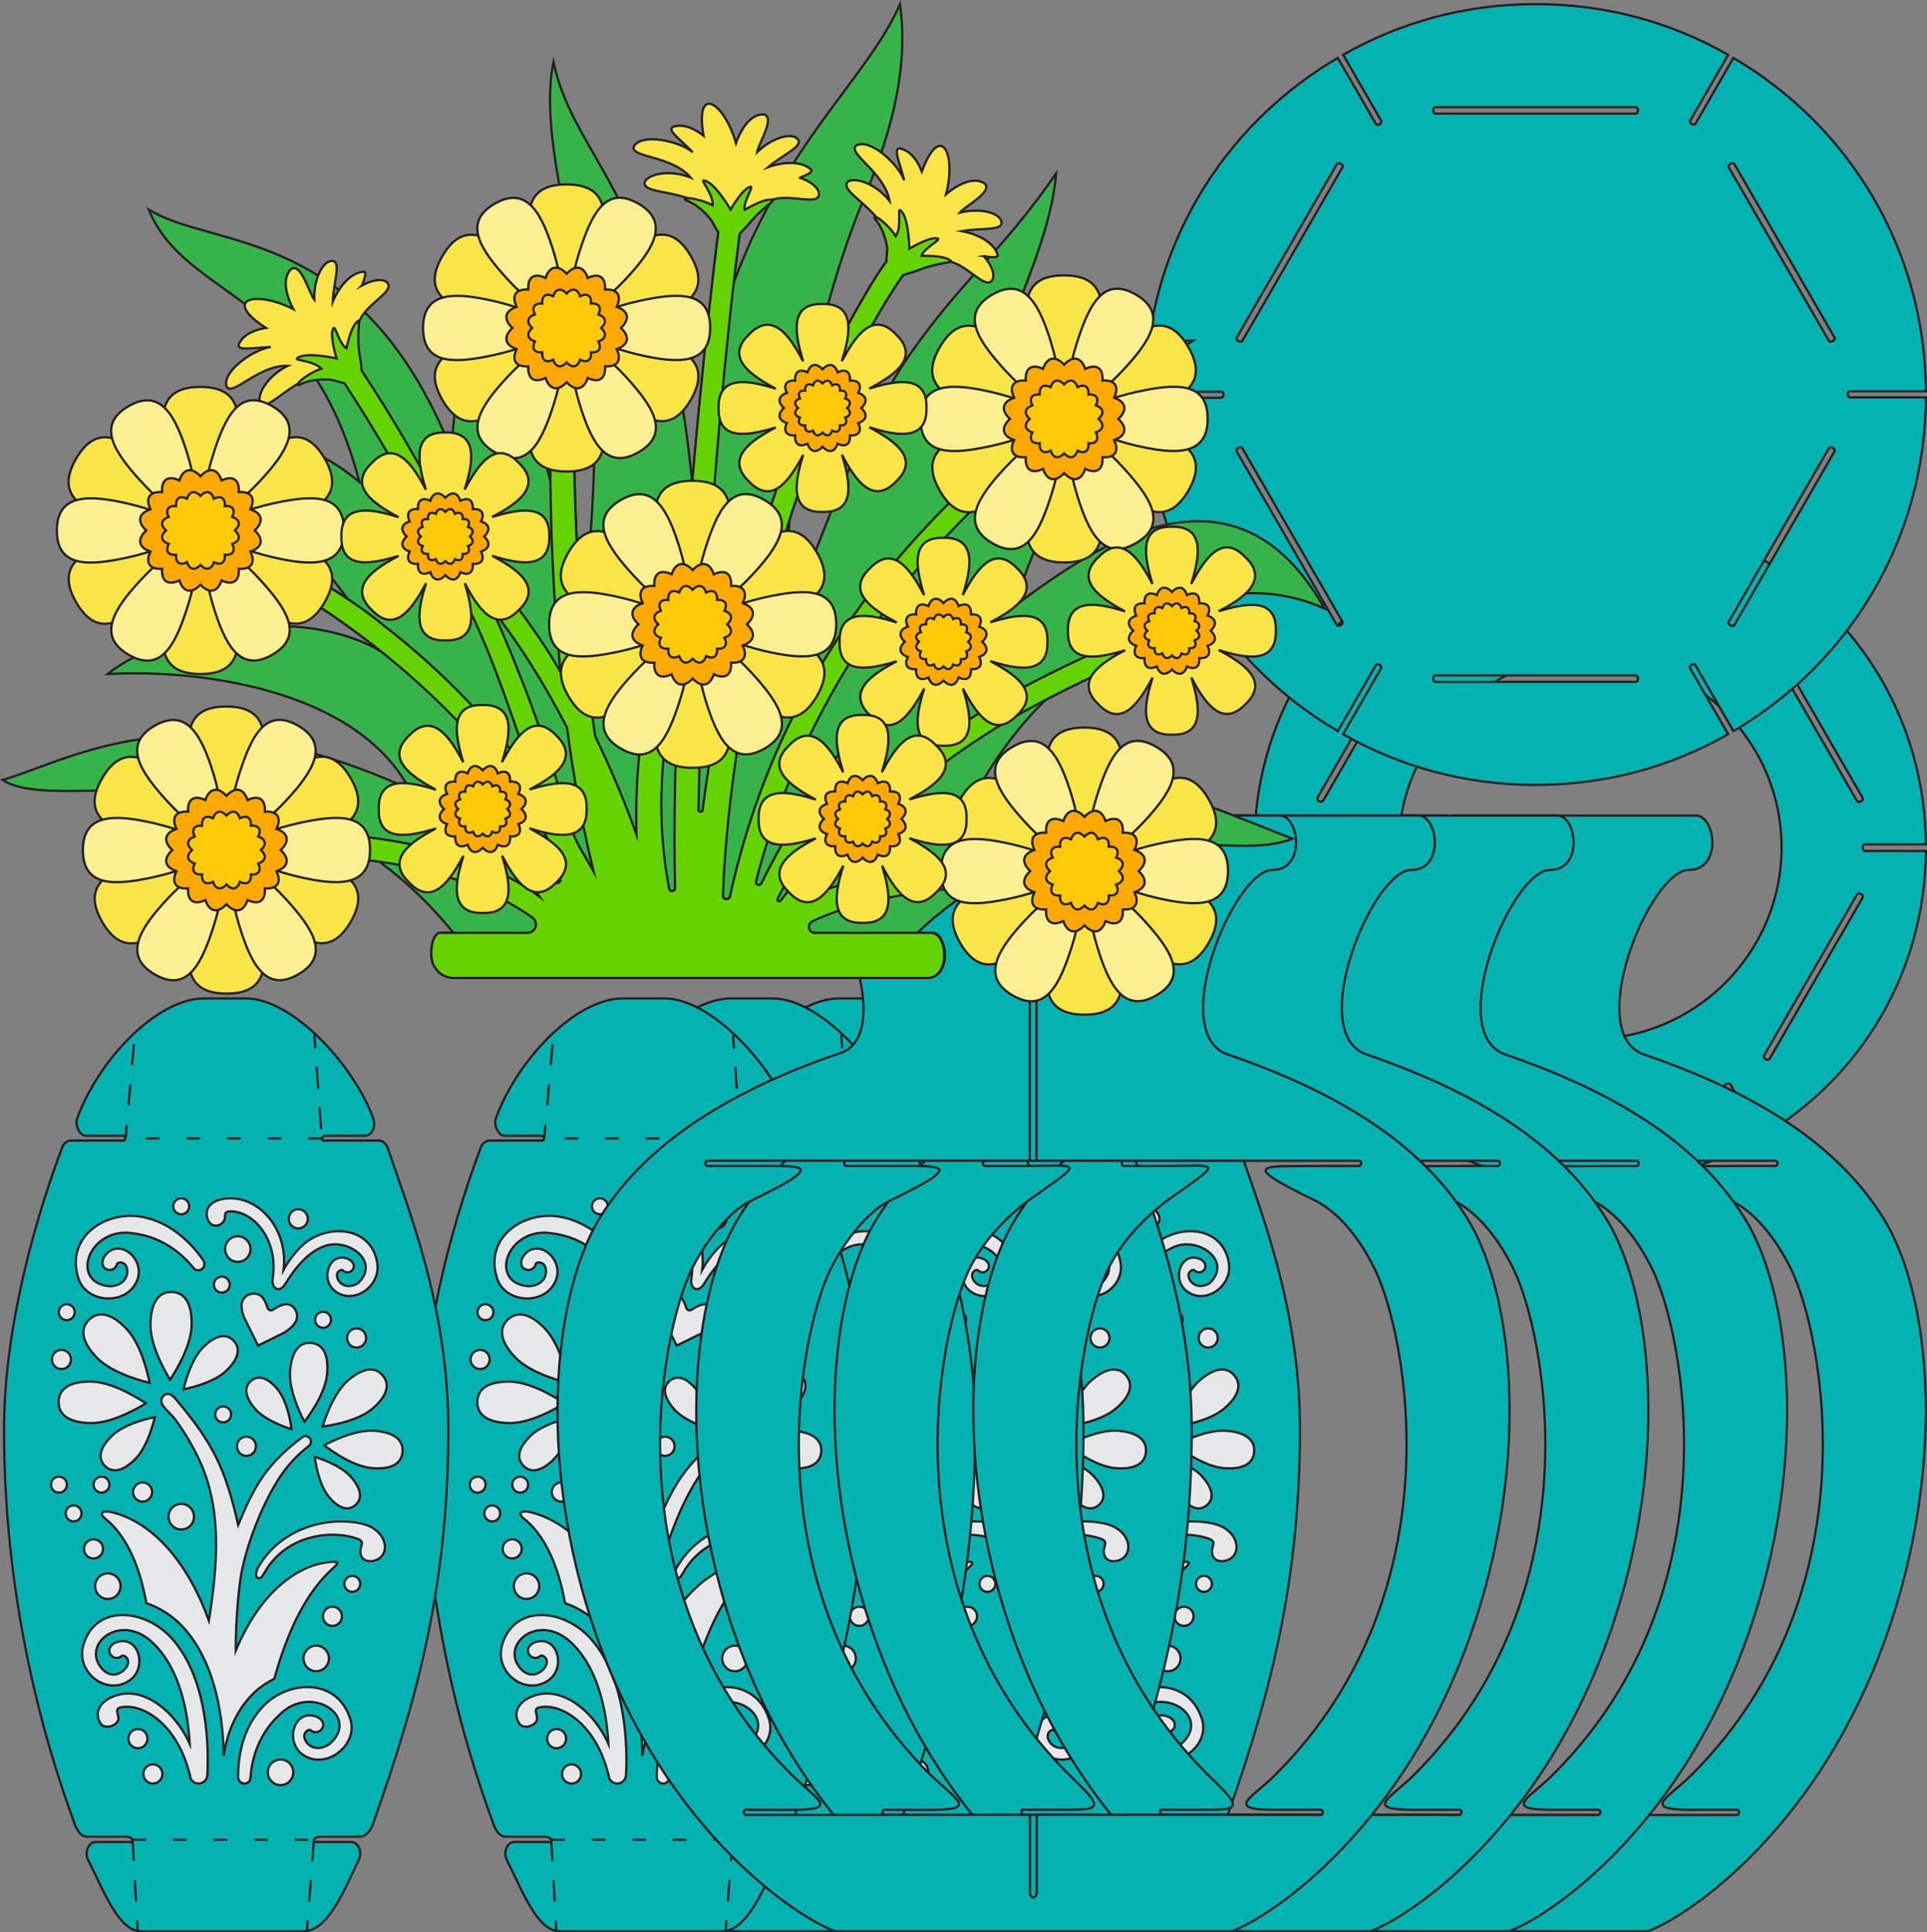<?xml version="1.0" encoding="UTF-8"?>
<svg id="Bouquet_Lantern_-_Floral_Panels" data-name="Bouquet Lantern - Floral Panels" xmlns="http://www.w3.org/2000/svg" viewBox="0 0 855.53 857.73">
  <rect x="0" y="0" width="855.53" height="857.73" fill="#808080" stroke="none"/>
  <defs>
    <style>
      .cls-1 {
        fill: #64d400;
      }

      .cls-1, .cls-2, .cls-3, .cls-4, .cls-5, .cls-6, .cls-7 {
        stroke: #231f20;
        stroke-miterlimit: 10;
      }

      .cls-2 {
        fill: #02b2b0;
      }

      .cls-3 {
        fill: #fbef91;
      }

      .cls-4 {
        fill: #37b34a;
      }

      .cls-5 {
        fill: #ffc907;
      }

      .cls-6 {
        fill: #ffa900;
      }

      .cls-8 {
        fill: #e6e7e8;
      }

      .cls-7 {
        fill: #f9e547;
      }
    </style>
  </defs>
  <path class="cls-8" d="M536.88,511.36h-19.72c-6.12-.8-5.04-5.83-6.36-9.95-1.57-7.6-4.51-21.75-9.07-33.68-9.67-25-14.75-18.7-33.54-19.44-13.71,1.32-22.86,42.76-25.22,53.15-1.43,4.05-.37,9.21-6.48,9.93h-18.55c-4.96,0-9.43,3.07-11.15,7.72-34.89,94.44-20.28,203.03,7,283.23,1.63,4.8,6.16,8.02,11.24,8.02h14.14c5.32,0,6.08,5.99,6.37,8.25.82,6.33.77,16.89,2.01,25.17.74,4.95,5.06,8.58,10.07,8.58h37.9c4.91,0,9.17-3.49,10.03-8.32,1.48-8.37,1.46-19.37,2.32-25.68.27-1.98,1.08-7.99,6.33-7.99h14.4c5.12,0,9.66-3.27,11.3-8.12,29.46-87.01,47.69-179.75,8.11-283.23-1.76-4.59-6.19-7.62-11.11-7.62l-.02-.02h0Z"/>
  <path class="cls-2" d="M550.2,509.49c-.58-1.72-2.33-3.23-3.65-3.23h-24.84c-1.17,0-.56-2.14.54-2.14h18.19c2.36,0,4.77-3.7,3.32-7.74-8.12-22.69-35.31-53.2-56.62-53.2h-18.41c-21.09,0-47.09,27.55-56.35,53.2-1.22,3.38,1.39,7.74,3.62,7.74h16.55c1.12,0,1.66,2.14.48,2.14h-23.39c-1.58,0-3.26,1.26-3.82,2.74-10.08,26.6-25.95,77.35-25.95,125.51,0,72.14,15.87,133.37,31.69,175.91.93,2.47,2.81,4.82,4.88,4.82h17.27c3.63,0,3.71,2.38,2.64,2.38h-15.79c-3.18,0-5.08,4.55-3.34,7.98,6.58,12.88,13.43,31.86,23.56,31.63h71.97c11.07.07,18.24-18.51,24.66-31.78,1.65-3.41-.29-7.83-3.41-7.83h-15.85c-1.26,0-1.04-2.38,2.57-2.38h17.33c2.46,0,4.69-2.75,5.68-5.79,17.75-50.22,33.4-102.14,33.4-174.94,0-54.52-17.9-98.16-26.94-125.02h.01ZM548,610.53c2.94,3.51,2.76,8.53-4.61,14.79-7.37,6.26-22.08,7.88-22.08,7.88,0,0,4.06-14.32,11.43-20.58s12.32-5.59,15.26-2.09h0ZM478.58,608.41c-6.14,5.96-19.02,8.26-19.02,8.26,0,0,2.74-12.87,8.88-18.83s10.54-5.66,13.34-2.74,2.94,7.36-3.2,13.32h0ZM478.21,631.22c-1.86.58-3.84-.46-4.42-2.33-.58-1.87.46-3.86,2.32-4.44,1.86-.58,3.84.46,4.42,2.33.58,1.87-.46,3.86-2.32,4.44ZM437.94,647.88c-6.14,5.96-10.54,5.66-13.34,2.74s-2.94-7.36,3.2-13.32,19.02-8.26,19.02-8.26c0,0-2.74,12.87-8.88,18.83h0ZM444.06,665.59c-1.82,1.48-4.48,1.2-5.95-.63s-1.19-4.51.62-5.99c1.82-1.48,4.48-1.2,5.95.63s1.19,4.51-.62,5.99ZM419.61,691.78c-2.34,0-4.23-1.91-4.23-4.26s1.9-4.26,4.23-4.26,4.23,1.91,4.23,4.26-1.9,4.26-4.23,4.26ZM425.97,698.39c3.12,0,5.64,2.54,5.64,5.68s-2.53,5.68-5.64,5.68-5.64-2.54-5.64-5.68,2.53-5.68,5.64-5.68ZM418.68,613.27c10.68.19,24.12,9.64,24.12,9.64,0,0-13.76,8.96-24.44,8.77s-14.33-4.38-14.24-9.46,3.88-9.14,14.56-8.95ZM417.63,585.79c3.64-3.53,9.17-3.7,16.58,4.03,7.42,7.73,10.28,23.97,10.28,23.97,0,0-16.03-3.46-23.45-11.19s-7.05-13.29-3.42-16.82h.01ZM420.41,661.25c-1.23-1.52-.99-3.76.52-4.99,1.51-1.23,3.74-1,4.96.52,1.23,1.52.99,3.76-.52,4.99s-3.74,1-4.96-.52ZM444.89,587.81c.19-10.75,4.35-14.42,9.4-14.32s9.08,3.9,8.89,14.65c-.19,10.75-9.58,24.27-9.58,24.27,0,0-8.91-13.85-8.72-24.59h0ZM487.21,558.85c-2.42,1.97-5.98,1.6-7.94-.84s-1.59-6.01.83-7.99c2.42-1.98,5.98-1.6,7.94.84s1.59,6.01-.83,7.99ZM493.33,574.83c1.79.95,2.95,3.74,3.58,5.74.31,1,1.48,1.4,2.34.81,1.69-1.16,4.29-2.62,6.41-2.43,3.03.27,5.06,3.87,4.05,6.94s-5.1,5.43-5.8,5.84l-11.25,5.54-5.73-11.52c-.32-.41-2.33-4.85-1.32-7.92,1.01-3.07,4.73-4.58,7.71-3h.01ZM479.94,569.17c.58,1.87-.46,3.86-2.32,4.44-1.86.58-3.84-.46-4.42-2.33-.58-1.87.46-3.86,2.32-4.44s3.84.46,4.42,2.33ZM484.83,638.67c1.82-1.48,4.48-1.2,5.95.63s1.19,4.51-.62,5.99c-1.82,1.48-4.48,1.2-5.95-.63s-1.19-4.51.62-5.99ZM491.2,625.2c-4.96-5.92-4.44-9.89-1.66-12.26,2.78-2.36,6.77-2.22,11.73,3.7,4.96,5.92,6.25,17.73,6.25,17.73,0,0-11.36-3.26-16.32-9.18h0ZM506.88,608.42c.81-9.67,4.78-12.72,9.32-12.33,4.54.39,7.95,4.07,7.13,13.73-.81,9.67-10.08,21.28-10.08,21.28,0,0-7.19-13.01-6.38-22.68h.01ZM517.98,585.81c0-1.96,1.58-3.55,3.53-3.55s3.53,1.59,3.53,3.55-1.58,3.55-3.53,3.55-3.53-1.59-3.53-3.55ZM534.16,655.85c4.96,5.92,4.44,9.89,1.66,12.26-2.78,2.36-6.77,2.22-11.73-3.7-4.96-5.92-6.25-17.73-6.25-17.73,0,0,11.36,3.26,16.32,9.18h0ZM535.14,589.83c2.23-.7,4.61.56,5.3,2.8.69,2.25-.55,4.63-2.78,5.33s-4.61-.56-5.3-2.8c-.69-2.25.55-4.63,2.78-5.33ZM510.53,536.76c2.34,0,4.23,1.91,4.23,4.26s-1.9,4.26-4.23,4.26-4.23-1.91-4.23-4.26,1.9-4.26,4.23-4.26ZM480.69,531.91c13.38.19,25.38,14.33,23.28,31.77,1.87-3.45,4.87-7.57,7.97-10.54,10.78-10.33,31.27-9.21,33.67,7.79,1.4,9.95-10.2,18.29-18.44,12.41-7.54-5.3-2.67-18.56,5.96-14.3,2.46,1.48,2.67,3.81.9,5.17-1.15.9-2.86.64-3.62-.25-.66-.85-3.12.43-2.69,2.73.57,2.91,4.15,5.86,9.25,2.96,10.22-9.69-4.17-20.16-14.57-16.59-5.84,2-11.73,7.13-17.64,16.85-2.65,4.36-6.3,2.04-5.61-2.38,2.66-16.93-8.26-29.82-18.6-29.82-3.85,0-1.94,2.24-2.93,4.02-1.61,2.9-5.74,3.45-7.26-.39-2.19-5.55,2.6-9.54,10.32-9.44h0ZM457.48,532.07c1.86-.58,3.84.46,4.42,2.33s-.46,3.86-2.32,4.44c-1.86.58-3.84-.46-4.42-2.33-.58-1.87.46-3.86,2.32-4.44ZM443.04,540.56c13.34,3.25,21.97,13.98,25.28,18.83.89,1.31.58,3.08-.71,4-1.14.81-2.71.59-3.57-.5-3.3-4.19-12.2-13.62-26.52-15.4-19.77-3.52-29.05,21.84-10.77,23.45,6.86-.15,8.71-5.27,7.55-8.54-.93-2.58-4.17-2.39-4.33-1.13-.24,1.35-1.8,2.64-3.49,2.43-2.58-.31-3.76-2.78-2.17-5.75,6.15-9.48,18.93.93,14.49,10.8-4.8,10.87-22.42,9.83-25.93-1.39-6.14-19.23,13.85-31.13,30.17-26.78v-.02h0ZM406.68,579.08c1.86-.58,3.84.46,4.42,2.33.58,1.87-.46,3.86-2.32,4.44s-3.84-.46-4.42-2.33c-.58-1.87.46-3.86,2.32-4.44ZM402.71,600.13c1.82-1.48,4.48-1.2,5.95.63s1.19,4.51-.62,5.99c-1.82,1.48-4.48,1.2-5.95-.63s-1.19-4.51.62-5.99ZM406.48,661.77c-1.51,1.23-3.74,1-4.96-.52-1.23-1.52-.99-3.76.52-4.99s3.74-1,4.96.52c1.23,1.52.99,3.76-.52,4.99ZM412.98,674.54c-1.51,1.23-3.74,1-4.96-.52-1.23-1.52-.99-3.76.52-4.99,1.51-1.23,3.74-1,4.96.52s.99,3.76-.52,4.99ZM439.32,776.01c-2.34,0-4.23-1.91-4.23-4.26s1.9-4.26,4.23-4.26,4.23,1.91,4.23,4.26-1.9,4.26-4.23,4.26ZM448.63,790.74c-1.82,1.48-4.48,1.2-5.95-.63s-1.19-4.51.62-5.99c1.82-1.48,4.48-1.2,5.95.63s1.19,4.51-.62,5.99ZM470.15,787.96c-.11,2.1-1.84,3.73-3.92,3.73s-3.8-1.71-3.85-3.8h-.03c-5.31-22.22-20.71-32.15-30.7-30-3.1.67-.52,3.45-1.07,5.57-.66,2.52-5.54,4.18-7.56,1.93-3.89-5.31-.23-11.06,7.74-13.14,11.79-3.08,25.07,7.46,31.56,21.78-.78-13.97-4.23-33-16.22-44.65-14.86-14.43-32.76,1.19-22.3,11.78,4.61,4.66,10.14.75,11.07-2.59.72-2.64-2.04-4.37-2.88-3.44-.97.97-2.98,1.11-4.25-.04-1.93-1.75-1.48-4.45,1.53-5.95,10.46-4.18,14.93,11.75,5.64,17.23-10.15,6.1-23.43-4.32-19.73-16.47,5.53-18.1,27.56-15.87,39.48-2.3,16.17,18.4,16.05,49.64,15.48,60.35h.01ZM459.96,722.91c-4.65-5.29-10.63-9.17-16.89-11.29-3.16-17.65-9.46-30.57-18.35-37.61-3-2.38-.91-3.69,2.8-2.82,19.65,4.61,34.92,24.62,43.31,48.21,3.75-24.23,6.04-48.52-3.97-70.7-3.1-6.67-6.81-13.07-11.23-18.94-2.57-3.41-8.04-6.58-5.01-10.17,2.61-2.45,5.02.8,6.61,2.79,15.66,18.72,21.07,30.03,26.6,54.53,7.08-17.15,12.44-26.95,28.64-39.1,1.06-.81,2.75-.16,3.35.88.73,1.25.17,2.57-.88,3.37-4.34,3.31-8.47,7.7-11.59,12.11-8.71,12.4-16.72,33.71-18.56,47-1.13,8.17-2.08,20.6-2.04,31.53,11.16-26.88,28.09-37.88,41.06-39.25,3.83-.4,5.42-.29,2.43,2.38-8.46,7.57-18.54,20.96-26.38,49.39-4.39,2.12-8.4,5.15-11.58,8.95-6.98,8.06-9.8,17.73-10.9,25.23-.18-15.54-3.02-40.11-17.41-56.5h0ZM455.01,668.81c2.42-1.98,5.98-1.6,7.94.84s1.59,6.01-.83,7.99c-2.42,1.97-5.98,1.6-7.94-.84s-1.59-6.01.83-7.99ZM521.63,718.71c-.69-2.25.55-4.63,2.78-5.33,2.23-.7,4.6.56,5.3,2.8.69,2.25-.55,4.63-2.78,5.33-2.23.7-4.6-.56-5.3-2.8ZM524.12,736.15c0,3.14-2.53,5.68-5.64,5.68s-5.64-2.54-5.64-5.68,2.53-5.68,5.64-5.68,5.64,2.54,5.64,5.68ZM506.19,791.11c-2.42,1.98-5.98,1.6-7.94-.84s-1.59-6.01.83-7.99c2.42-1.97,5.98-1.6,7.94.84s1.59,6.01-.83,7.99ZM513.25,779.34c-9.29-5.48-4.82-21.41,5.64-17.23,3.01,1.5,3.46,4.2,1.53,5.95-1.26,1.15-3.28,1.01-4.25.04-.85-.93-3.61.79-2.88,3.44.93,3.34,5.38,6.45,11.07,2.59,14.01-11.93-8.11-27.25-22.24-12.9-10.67,9.76-12.53,22.63-12.83,27.97-.08,1.4-1.24,2.49-2.63,2.49-1.57,0-2.85-1.27-2.87-2.85-.07-5.88.82-19.66,9.85-30.05,10.83-13.02,33.98-14.91,40,4.36,3.56,11.2-10.23,22.29-20.38,16.19h-.01ZM536.72,705.8c-1.51,1.23-3.74,1-4.96-.52-1.23-1.52-.99-3.76.52-4.99s3.74-1,4.96.52c1.23,1.52.99,3.76-.52,4.99ZM547.2,691.13c-2.6,2.57-9.05,3.13-9.13-2.49-.04-2.65,2.27-4.27-1.33-5.62-9.99-3.74-31-2.74-41.13,14.89-1.26,2.19-1.92,2.97-3,2.53-1.5-.62-.77-3.24.19-4.9,9.89-17.07,30.11-22.57,45.53-19.3,10.06,2.13,12.96,10.86,8.87,14.89h0ZM543.16,651.66c-9.61-.82-21.15-10.14-21.15-10.14,0,0,12.93-7.24,22.54-6.42s12.64,4.81,12.26,9.38-4.04,8-13.65,7.18h0ZM514.32,857.23l.09-1.24-.09,1.24.37-4.74-.37,4.74ZM439.21,857.23l-.26-4.69h0l.26,4.69ZM515.34,844.02h0l.46-5.98-.46,5.98ZM438.46,843.95l-.34-5.99.34,5.99h0ZM438.28,840.56l-.34-5.99h0l.34,5.99ZM515.62,840.53l.46-5.98-.46,5.98ZM516.74,826.08h0l.46-5.98-.46,5.98ZM437.46,825.98l-.34-5.99.34,5.99h0ZM437.27,822.59l-.34-5.99h6s-6,0-6,0l.34,5.99ZM517.01,822.58l.46-5.98-.46,5.98ZM508.93,816.6h0s6,0,6,0h-6ZM490.93,816.6h0s6,0,6,0h-6ZM472.93,816.6h0s6,0,6,0h-6ZM454.93,816.6h0s6,0,6,0h-6ZM520.92,505.32h-6,6s0,0,0,0ZM502.92,505.32h-6,6s0,0,0,0ZM484.92,505.32h-6,6s0,0,0,0ZM466.92,505.32h-6,6s0,0,0,0ZM448.92,505.32h-6,6s0,0,0,0ZM433.81,505.32l.25-2.8-.25,2.8.53-5.98-.53,5.98ZM520.64,501.23l-.43-5.98h0l-.27-3.77.7,9.76ZM435.13,490.57l.81-9.16-.28,3.18h0l-.53,5.98ZM519.35,483.28l-.43-5.98h0l-.27-3.77.7,9.76ZM436.72,472.64l.82-9.16-.82,9.16ZM518.07,465.33l-.43-5.98.43,5.98Z"/>
  <path class="cls-8" d="M488.83,511.36h-19.72c-6.12-.8-5.04-5.83-6.36-9.95-1.57-7.6-4.51-21.75-9.07-33.68-9.67-25-14.75-18.7-33.54-19.44-13.71,1.32-22.86,42.76-25.22,53.15-1.43,4.05-.37,9.21-6.48,9.93h-18.55c-4.96,0-9.43,3.07-11.15,7.72-34.89,94.44-20.28,203.03,7,283.23,1.63,4.8,6.16,8.02,11.24,8.02h14.14c5.32,0,6.08,5.99,6.37,8.25.82,6.33.77,16.89,2.01,25.17.74,4.95,5.06,8.58,10.07,8.58h37.9c4.91,0,9.17-3.49,10.03-8.32,1.48-8.37,1.46-19.37,2.32-25.68.27-1.98,1.08-7.99,6.33-7.99h14.4c5.12,0,9.66-3.27,11.3-8.12,29.46-87.01,47.69-179.75,8.11-283.23-1.76-4.59-6.19-7.62-11.11-7.62l-.02-.02h0Z"/>
  <path class="cls-2" d="M502.15,509.49c-.58-1.72-2.33-3.23-3.65-3.23h-24.84c-1.17,0-.56-2.14.54-2.14h18.19c2.36,0,4.77-3.7,3.32-7.74-8.12-22.69-35.31-53.2-56.62-53.2h-18.41c-21.09,0-47.09,27.55-56.35,53.2-1.22,3.38,1.39,7.74,3.62,7.74h16.55c1.12,0,1.66,2.14.48,2.14h-23.39c-1.58,0-3.26,1.26-3.82,2.74-10.08,26.6-25.95,77.35-25.95,125.51,0,72.14,15.87,133.37,31.69,175.91.93,2.47,2.81,4.82,4.88,4.82h17.27c3.63,0,3.71,2.38,2.64,2.38h-15.79c-3.18,0-5.08,4.55-3.34,7.98,6.58,12.88,13.43,31.86,23.56,31.63h71.97c11.07.07,18.24-18.51,24.66-31.78,1.65-3.41-.29-7.83-3.41-7.83h-15.85c-1.26,0-1.04-2.38,2.57-2.38h17.33c2.46,0,4.69-2.75,5.68-5.79,17.75-50.22,33.4-102.14,33.4-174.94,0-54.52-17.9-98.16-26.94-125.02h0ZM499.94,610.53c2.94,3.51,2.76,8.53-4.61,14.79-7.37,6.26-22.08,7.88-22.08,7.88,0,0,4.06-14.32,11.43-20.58s12.32-5.59,15.26-2.09h0ZM430.53,608.41c-6.14,5.96-19.02,8.26-19.02,8.26,0,0,2.74-12.87,8.88-18.83s10.54-5.66,13.34-2.74,2.94,7.36-3.2,13.32h0ZM430.16,631.22c-1.86.58-3.84-.46-4.42-2.33-.58-1.87.46-3.86,2.32-4.44,1.86-.58,3.84.46,4.42,2.33.58,1.87-.46,3.86-2.32,4.44ZM389.88,647.88c-6.14,5.96-10.54,5.66-13.34,2.74s-2.94-7.36,3.2-13.32,19.02-8.26,19.02-8.26c0,0-2.74,12.87-8.88,18.83h0ZM396,665.59c-1.82,1.48-4.48,1.2-5.95-.63s-1.19-4.51.62-5.99c1.82-1.48,4.48-1.2,5.95.63s1.19,4.51-.62,5.99ZM371.56,691.78c-2.34,0-4.23-1.91-4.23-4.26s1.9-4.26,4.23-4.26,4.23,1.91,4.23,4.26-1.9,4.26-4.23,4.26ZM377.92,698.39c3.12,0,5.64,2.54,5.64,5.68s-2.53,5.68-5.64,5.68-5.64-2.54-5.64-5.68,2.53-5.68,5.64-5.68ZM370.62,613.27c10.68.19,24.12,9.64,24.12,9.64,0,0-13.76,8.96-24.44,8.77s-14.33-4.38-14.24-9.46,3.88-9.14,14.56-8.95ZM369.58,585.79c3.64-3.53,9.17-3.7,16.58,4.03,7.42,7.73,10.28,23.97,10.28,23.97,0,0-16.03-3.46-23.45-11.19s-7.05-13.29-3.42-16.82h.01ZM372.36,661.25c-1.23-1.52-.99-3.76.52-4.99,1.51-1.23,3.74-1,4.96.52,1.23,1.52.99,3.76-.52,4.99-1.51,1.23-3.74,1-4.96-.52ZM396.84,587.81c.19-10.75,4.35-14.42,9.4-14.32s9.08,3.9,8.89,14.65c-.19,10.75-9.58,24.27-9.58,24.27,0,0-8.91-13.85-8.72-24.59h0ZM439.15,558.85c-2.42,1.97-5.98,1.6-7.94-.84s-1.59-6.01.83-7.99c2.42-1.98,5.98-1.6,7.94.84s1.59,6.01-.83,7.99ZM445.28,574.83c1.79.95,2.95,3.74,3.58,5.74.31,1,1.48,1.4,2.34.81,1.69-1.16,4.29-2.62,6.41-2.43,3.03.27,5.06,3.87,4.05,6.94s-5.1,5.43-5.8,5.84l-11.25,5.54-5.73-11.52c-.32-.41-2.33-4.85-1.32-7.92,1.01-3.07,4.73-4.58,7.71-3h.01ZM431.89,569.17c.58,1.87-.46,3.86-2.32,4.44-1.86.58-3.84-.46-4.42-2.33-.58-1.87.46-3.86,2.32-4.44,1.86-.58,3.84.46,4.42,2.33ZM436.77,638.67c1.82-1.48,4.48-1.2,5.95.63s1.19,4.51-.62,5.99c-1.82,1.48-4.48,1.2-5.95-.63s-1.19-4.51.62-5.99ZM443.14,625.2c-4.96-5.92-4.44-9.89-1.66-12.26,2.78-2.36,6.77-2.22,11.73,3.7,4.96,5.92,6.25,17.73,6.25,17.73,0,0-11.36-3.26-16.32-9.18h0ZM458.83,608.42c.81-9.67,4.78-12.72,9.32-12.33,4.54.39,7.95,4.07,7.13,13.73-.81,9.67-10.08,21.28-10.08,21.28,0,0-7.19-13.01-6.38-22.68h0ZM469.93,585.81c0-1.96,1.58-3.55,3.53-3.55s3.53,1.59,3.53,3.55-1.58,3.55-3.53,3.55-3.53-1.59-3.53-3.55ZM486.11,655.85c4.96,5.92,4.44,9.89,1.66,12.26-2.78,2.36-6.77,2.22-11.73-3.7-4.96-5.92-6.25-17.73-6.25-17.73,0,0,11.36,3.26,16.32,9.18h0ZM487.09,589.83c2.23-.7,4.61.56,5.3,2.8.69,2.25-.55,4.63-2.78,5.33s-4.61-.56-5.3-2.8c-.69-2.25.55-4.63,2.78-5.33ZM462.48,536.76c2.34,0,4.23,1.91,4.23,4.26s-1.9,4.26-4.23,4.26-4.23-1.91-4.23-4.26,1.9-4.26,4.23-4.26ZM432.63,531.91c13.38.19,25.38,14.33,23.28,31.77,1.87-3.45,4.87-7.57,7.97-10.54,10.78-10.33,31.27-9.21,33.67,7.79,1.4,9.95-10.2,18.29-18.44,12.41-7.54-5.3-2.67-18.56,5.96-14.3,2.46,1.48,2.67,3.81.9,5.17-1.15.9-2.86.64-3.62-.25-.66-.85-3.12.43-2.69,2.73.57,2.91,4.15,5.86,9.25,2.96,10.22-9.69-4.17-20.16-14.57-16.59-5.84,2-11.73,7.13-17.64,16.85-2.65,4.36-6.3,2.04-5.61-2.38,2.66-16.93-8.26-29.82-18.6-29.82-3.85,0-1.94,2.24-2.93,4.02-1.61,2.9-5.74,3.45-7.26-.39-2.19-5.55,2.6-9.54,10.32-9.44h.01ZM409.43,532.07c1.86-.58,3.84.46,4.42,2.33.58,1.87-.46,3.86-2.32,4.44-1.86.58-3.84-.46-4.42-2.33s.46-3.86,2.32-4.44ZM394.99,540.56c13.34,3.25,21.97,13.98,25.28,18.83.89,1.31.58,3.08-.71,4-1.14.81-2.71.59-3.57-.5-3.3-4.19-12.2-13.62-26.52-15.4-19.77-3.52-29.05,21.84-10.77,23.45,6.86-.15,8.71-5.27,7.55-8.54-.93-2.58-4.17-2.39-4.33-1.13-.24,1.35-1.8,2.64-3.49,2.43-2.58-.31-3.76-2.78-2.17-5.75,6.15-9.48,18.93.93,14.49,10.8-4.8,10.87-22.42,9.83-25.93-1.39-6.14-19.23,13.85-31.13,30.17-26.78v-.02h0ZM358.63,579.08c1.86-.58,3.84.46,4.42,2.33.58,1.87-.46,3.86-2.32,4.44s-3.84-.46-4.42-2.33c-.58-1.87.46-3.86,2.32-4.44ZM354.65,600.13c1.82-1.48,4.48-1.2,5.95.63s1.19,4.51-.62,5.99c-1.82,1.48-4.48,1.2-5.95-.63s-1.19-4.51.62-5.99ZM358.43,661.77c-1.51,1.23-3.74,1-4.96-.52s-.99-3.76.52-4.99c1.51-1.23,3.74-1,4.96.52,1.23,1.52.99,3.76-.52,4.99ZM364.92,674.54c-1.51,1.23-3.74,1-4.96-.52-1.23-1.52-.99-3.76.52-4.99s3.74-1,4.96.52.99,3.76-.52,4.99ZM391.27,776.01c-2.34,0-4.23-1.91-4.23-4.26s1.9-4.26,4.23-4.26,4.23,1.91,4.23,4.26-1.9,4.26-4.23,4.26ZM400.58,790.74c-1.82,1.48-4.48,1.2-5.95-.63s-1.19-4.51.62-5.99c1.82-1.48,4.48-1.2,5.95.63s1.19,4.51-.62,5.99ZM422.09,787.96c-.11,2.1-1.84,3.73-3.92,3.73s-3.8-1.71-3.85-3.8h-.03c-5.31-22.22-20.71-32.15-30.7-30-3.1.67-.52,3.45-1.07,5.57-.66,2.52-5.54,4.18-7.56,1.93-3.89-5.31-.23-11.06,7.74-13.14,11.79-3.08,25.07,7.46,31.56,21.78-.78-13.97-4.23-33-16.22-44.65-14.86-14.43-32.76,1.19-22.3,11.78,4.61,4.66,10.14.75,11.07-2.59.72-2.64-2.04-4.37-2.88-3.44-.97.97-2.98,1.11-4.25-.04-1.93-1.75-1.48-4.45,1.53-5.95,10.46-4.18,14.93,11.75,5.64,17.23-10.15,6.1-23.43-4.32-19.73-16.47,5.53-18.1,27.56-15.87,39.48-2.3,16.17,18.4,16.05,49.64,15.48,60.35h.01ZM411.91,722.91c-4.65-5.29-10.63-9.17-16.89-11.29-3.16-17.65-9.46-30.57-18.35-37.61-3-2.38-.91-3.69,2.8-2.82,19.65,4.61,34.92,24.62,43.31,48.21,3.75-24.23,6.04-48.52-3.97-70.7-3.1-6.67-6.81-13.07-11.23-18.94-2.57-3.41-8.04-6.58-5.01-10.17,2.61-2.45,5.02.8,6.61,2.79,15.66,18.72,21.07,30.03,26.6,54.53,7.08-17.15,12.44-26.95,28.64-39.1,1.06-.81,2.75-.16,3.35.88.73,1.25.17,2.57-.88,3.37-4.34,3.31-8.47,7.7-11.59,12.11-8.71,12.4-16.72,33.71-18.56,47-1.13,8.17-2.08,20.6-2.04,31.53,11.16-26.88,28.09-37.88,41.06-39.25,3.83-.4,5.42-.29,2.43,2.38-8.46,7.57-18.54,20.96-26.38,49.39-4.39,2.12-8.4,5.15-11.58,8.95-6.98,8.06-9.8,17.73-10.9,25.23-.18-15.54-3.02-40.11-17.41-56.5h0ZM406.96,668.81c2.42-1.98,5.98-1.6,7.94.84s1.59,6.01-.83,7.99-5.98,1.6-7.94-.84-1.59-6.01.83-7.99ZM473.58,718.71c-.69-2.25.55-4.63,2.78-5.33s4.6.56,5.3,2.8c.69,2.25-.55,4.63-2.78,5.33s-4.6-.56-5.3-2.8ZM476.07,736.15c0,3.14-2.53,5.68-5.64,5.68s-5.64-2.54-5.64-5.68,2.53-5.68,5.64-5.68,5.64,2.54,5.64,5.68ZM458.13,791.11c-2.42,1.98-5.98,1.6-7.94-.84s-1.59-6.01.83-7.99c2.42-1.97,5.98-1.6,7.94.84s1.59,6.01-.83,7.99ZM465.19,779.34c-9.29-5.48-4.82-21.41,5.64-17.23,3.01,1.5,3.46,4.2,1.53,5.95-1.26,1.15-3.28,1.01-4.25.04-.85-.93-3.61.79-2.88,3.44.93,3.34,5.38,6.45,11.07,2.59,14.01-11.93-8.11-27.25-22.24-12.9-10.67,9.76-12.53,22.63-12.83,27.97-.08,1.4-1.24,2.49-2.63,2.49-1.57,0-2.85-1.27-2.87-2.85-.07-5.88.82-19.66,9.85-30.05,10.83-13.02,33.98-14.91,40,4.36,3.56,11.2-10.23,22.29-20.38,16.19h-.01ZM488.67,705.8c-1.51,1.23-3.74,1-4.96-.52-1.23-1.52-.99-3.76.52-4.99,1.51-1.23,3.74-1,4.96.52,1.23,1.52.99,3.76-.52,4.99ZM499.15,691.13c-2.6,2.57-9.05,3.13-9.13-2.49-.04-2.65,2.27-4.27-1.33-5.62-9.99-3.74-31-2.74-41.13,14.89-1.26,2.19-1.92,2.97-3,2.53-1.5-.62-.77-3.24.19-4.9,9.89-17.07,30.11-22.57,45.53-19.3,10.06,2.13,12.96,10.86,8.87,14.89h0ZM495.1,651.66c-9.61-.82-21.15-10.14-21.15-10.14,0,0,12.93-7.24,22.54-6.42,9.61.82,12.64,4.81,12.26,9.38s-4.04,8-13.65,7.18h0ZM466.27,857.23l.09-1.24-.09,1.24.37-4.74-.37,4.74ZM391.16,857.23l-.26-4.69h0l.26,4.69ZM467.3,844.02h0l.46-5.98-.46,5.98ZM390.41,843.95l-.34-5.99.34,5.99h0ZM390.23,840.56l-.34-5.99h0l.34,5.99ZM467.57,840.53l.46-5.98-.46,5.98ZM468.69,826.08h0l.46-5.98-.46,5.98ZM389.41,825.98l-.34-5.99.34,5.99h0ZM389.22,822.59l-.34-5.99h6s-6,0-6,0l.34,5.99ZM468.96,822.58l.46-5.98-.46,5.98ZM460.88,816.6h0s6,0,6,0h-6ZM442.88,816.6h0s6,0,6,0h-6ZM424.88,816.6h0s6,0,6,0h-6ZM406.88,816.6h0s6,0,6,0h-6ZM472.87,505.32h-6,6s0,0,0,0ZM454.87,505.32h-6,6s0,0,0,0ZM436.87,505.32h-6,6s0,0,0,0ZM418.87,505.32h-6,6s0,0,0,0ZM400.87,505.32h-6,6s0,0,0,0ZM385.75,505.32l.53-5.98-.28,3.18h0l-.25,2.8ZM472.58,501.23l-.43-5.98h0l-.27-3.77.7,9.76ZM387.07,490.57l.28-3.18h0l.53-5.98-.28,3.18h0l-.53,5.98ZM471.29,483.28l-.43-5.98h0l-.27-3.77.7,9.76ZM388.66,472.64l.28-3.18h0l.53-5.98-.28,3.18h0l-.53,5.98ZM470.01,465.33l-.43-5.98.16,2.21h0l.27,3.77Z"/>
  <path class="cls-8" d="M440.77,511.36h-19.72c-6.12-.8-5.04-5.83-6.36-9.95-1.57-7.6-4.51-21.75-9.07-33.68-9.67-25-14.75-18.7-33.54-19.44-13.71,1.32-22.86,42.76-25.22,53.15-1.43,4.05-.37,9.21-6.48,9.93h-18.55c-4.96,0-9.43,3.07-11.15,7.72-34.89,94.44-20.28,203.03,7,283.23,1.63,4.8,6.16,8.02,11.24,8.02h14.14c5.32,0,6.08,5.99,6.37,8.25.82,6.33.77,16.89,2.01,25.17.74,4.95,5.06,8.58,10.07,8.58h37.9c4.91,0,9.17-3.49,10.03-8.32,1.48-8.37,1.46-19.37,2.32-25.68.27-1.98,1.08-7.99,6.33-7.99h14.4c5.12,0,9.66-3.27,11.3-8.12,29.46-87.01,47.69-179.75,8.11-283.23-1.76-4.59-6.19-7.62-11.11-7.62l-.02-.02h0Z"/>
  <path class="cls-2" d="M454.1,509.49c-.58-1.72-2.33-3.23-3.65-3.23h-24.84c-1.17,0-.56-2.14.54-2.14h18.19c2.36,0,4.77-3.7,3.32-7.74-8.12-22.69-35.31-53.2-56.62-53.2h-18.41c-21.09,0-47.09,27.55-56.35,53.2-1.22,3.38,1.39,7.74,3.62,7.74h16.55c1.12,0,1.66,2.14.48,2.14h-23.39c-1.58,0-3.26,1.26-3.82,2.74-10.08,26.6-25.95,77.35-25.95,125.51,0,72.14,15.87,133.37,31.69,175.91.93,2.47,2.81,4.82,4.88,4.82h17.27c3.63,0,3.71,2.38,2.64,2.38h-15.79c-3.18,0-5.08,4.55-3.34,7.98,6.58,12.88,13.43,31.86,23.56,31.63h71.97c11.07.07,18.24-18.51,24.66-31.78,1.65-3.41-.29-7.83-3.41-7.83h-15.85c-1.26,0-1.04-2.38,2.57-2.38h17.33c2.46,0,4.69-2.75,5.68-5.79,17.75-50.22,33.4-102.14,33.4-174.94,0-54.52-17.9-98.16-26.94-125.02h.01ZM451.89,610.53c2.94,3.51,2.76,8.53-4.61,14.79-7.37,6.26-22.08,7.88-22.08,7.88,0,0,4.06-14.32,11.43-20.58s12.32-5.59,15.26-2.09h0ZM382.48,608.41c-6.14,5.96-19.02,8.26-19.02,8.26,0,0,2.74-12.87,8.88-18.83s10.54-5.66,13.34-2.74,2.94,7.36-3.2,13.32h0ZM382.1,631.22c-1.86.58-3.84-.46-4.42-2.33-.58-1.87.46-3.86,2.32-4.44,1.86-.58,3.84.46,4.42,2.33.58,1.87-.46,3.86-2.32,4.44ZM341.83,647.88c-6.14,5.96-10.54,5.66-13.34,2.74s-2.94-7.36,3.2-13.32,19.02-8.26,19.02-8.26c0,0-2.74,12.87-8.88,18.83h0ZM347.95,665.59c-1.82,1.48-4.48,1.2-5.95-.63s-1.19-4.51.62-5.99c1.82-1.48,4.48-1.2,5.95.63s1.19,4.51-.62,5.99ZM323.5,691.78c-2.34,0-4.23-1.91-4.23-4.26s1.9-4.26,4.23-4.26,4.23,1.91,4.23,4.26-1.9,4.26-4.23,4.26ZM329.86,698.39c3.12,0,5.64,2.54,5.64,5.68s-2.53,5.68-5.64,5.68-5.64-2.54-5.64-5.68,2.53-5.68,5.64-5.68ZM322.57,613.27c10.68.19,24.12,9.64,24.12,9.64,0,0-13.76,8.96-24.44,8.77s-14.33-4.38-14.24-9.46,3.88-9.14,14.56-8.95ZM321.53,585.79c3.64-3.53,9.17-3.7,16.58,4.03,7.42,7.73,10.28,23.97,10.28,23.97,0,0-16.03-3.46-23.45-11.19s-7.05-13.29-3.42-16.82h.01ZM324.3,661.25c-1.23-1.52-.99-3.76.52-4.99,1.51-1.23,3.74-1,4.96.52,1.23,1.52.99,3.76-.52,4.99s-3.74,1-4.96-.52ZM348.78,587.81c.19-10.75,4.35-14.42,9.4-14.32s9.08,3.9,8.89,14.65c-.19,10.75-9.58,24.27-9.58,24.27,0,0-8.91-13.85-8.72-24.59h0ZM391.1,558.85c-2.42,1.97-5.98,1.6-7.94-.84s-1.59-6.01.83-7.99c2.42-1.98,5.98-1.6,7.94.84s1.59,6.01-.83,7.99ZM397.23,574.83c1.79.95,2.95,3.74,3.58,5.74.31,1,1.48,1.4,2.34.81,1.69-1.16,4.29-2.62,6.41-2.43,3.03.27,5.06,3.87,4.05,6.94s-5.1,5.43-5.8,5.84l-11.25,5.54-5.73-11.52c-.32-.41-2.33-4.85-1.32-7.92,1.01-3.07,4.73-4.58,7.71-3h.01ZM383.83,569.17c.58,1.87-.46,3.86-2.32,4.44-1.86.58-3.84-.46-4.42-2.33-.58-1.87.46-3.86,2.32-4.44s3.84.46,4.42,2.33ZM388.72,638.67c1.82-1.48,4.48-1.2,5.95.63s1.19,4.51-.62,5.99c-1.82,1.48-4.48,1.2-5.95-.63s-1.19-4.51.62-5.99ZM395.09,625.2c-4.96-5.92-4.44-9.89-1.66-12.26,2.78-2.36,6.77-2.22,11.73,3.7,4.96,5.92,6.25,17.73,6.25,17.73,0,0-11.36-3.26-16.32-9.18h0ZM410.77,608.42c.81-9.67,4.78-12.72,9.32-12.33,4.54.39,7.95,4.07,7.13,13.73-.81,9.67-10.08,21.28-10.08,21.28,0,0-7.19-13.01-6.38-22.68h0ZM421.87,585.81c0-1.96,1.58-3.55,3.53-3.55s3.53,1.59,3.53,3.55-1.58,3.55-3.53,3.55-3.53-1.59-3.53-3.55ZM438.06,655.85c4.96,5.92,4.44,9.89,1.66,12.26-2.78,2.36-6.77,2.22-11.73-3.7-4.96-5.92-6.25-17.73-6.25-17.73,0,0,11.36,3.26,16.32,9.18h0ZM439.03,589.83c2.23-.7,4.61.56,5.3,2.8.69,2.25-.55,4.63-2.78,5.33s-4.61-.56-5.3-2.8c-.69-2.25.55-4.63,2.78-5.33ZM414.42,536.76c2.34,0,4.23,1.91,4.23,4.26s-1.9,4.26-4.23,4.26-4.23-1.91-4.23-4.26,1.9-4.26,4.23-4.26ZM384.58,531.91c13.38.19,25.38,14.33,23.28,31.77,1.87-3.45,4.87-7.57,7.97-10.54,10.78-10.33,31.27-9.21,33.67,7.79,1.4,9.95-10.2,18.29-18.44,12.41-7.54-5.3-2.67-18.56,5.96-14.3,2.46,1.48,2.67,3.81.9,5.17-1.15.9-2.86.64-3.62-.25-.66-.85-3.12.43-2.69,2.73.57,2.91,4.15,5.86,9.25,2.96,10.22-9.69-4.17-20.16-14.57-16.59-5.84,2-11.73,7.13-17.64,16.85-2.65,4.36-6.3,2.04-5.61-2.38,2.66-16.93-8.26-29.82-18.6-29.82-3.85,0-1.94,2.24-2.93,4.02-1.61,2.9-5.74,3.45-7.26-.39-2.19-5.55,2.6-9.54,10.32-9.44h.01ZM361.38,532.07c1.86-.58,3.84.46,4.42,2.33s-.46,3.86-2.32,4.44c-1.86.58-3.84-.46-4.42-2.33-.58-1.87.46-3.86,2.32-4.44ZM346.93,540.56c13.34,3.25,21.97,13.98,25.28,18.83.89,1.31.58,3.08-.71,4-1.14.81-2.71.59-3.57-.5-3.3-4.19-12.2-13.62-26.52-15.4-19.77-3.52-29.05,21.84-10.77,23.45,6.86-.15,8.71-5.27,7.55-8.54-.93-2.58-4.17-2.39-4.33-1.13-.24,1.35-1.8,2.64-3.49,2.43-2.58-.31-3.76-2.78-2.17-5.75,6.15-9.48,18.93.93,14.49,10.8-4.8,10.87-22.42,9.83-25.93-1.39-6.14-19.23,13.85-31.13,30.17-26.78v-.02h0ZM310.58,579.08c1.86-.58,3.84.46,4.42,2.33.58,1.87-.46,3.86-2.32,4.44s-3.84-.46-4.42-2.33c-.58-1.87.46-3.86,2.32-4.44ZM306.6,600.13c1.82-1.48,4.48-1.2,5.95.63s1.19,4.51-.62,5.99c-1.82,1.48-4.48,1.2-5.95-.63s-1.19-4.51.62-5.99ZM310.38,661.77c-1.51,1.23-3.74,1-4.96-.52-1.23-1.52-.99-3.76.52-4.99s3.74-1,4.96.52c1.23,1.52.99,3.76-.52,4.99ZM316.87,674.54c-1.51,1.23-3.74,1-4.96-.52-1.23-1.52-.99-3.76.52-4.99,1.51-1.23,3.74-1,4.96.52s.99,3.76-.52,4.99ZM343.22,776.01c-2.34,0-4.23-1.91-4.23-4.26s1.9-4.26,4.23-4.26,4.23,1.91,4.23,4.26-1.9,4.26-4.23,4.26ZM352.52,790.74c-1.82,1.48-4.48,1.2-5.95-.63s-1.19-4.51.62-5.99c1.82-1.48,4.48-1.2,5.95.63s1.19,4.51-.62,5.99ZM374.04,787.96c-.11,2.1-1.84,3.73-3.92,3.73s-3.8-1.71-3.85-3.8h-.03c-5.31-22.22-20.71-32.15-30.7-30-3.1.67-.52,3.45-1.07,5.57-.66,2.52-5.54,4.18-7.56,1.93-3.89-5.31-.23-11.06,7.74-13.14,11.79-3.08,25.07,7.46,31.56,21.78-.78-13.97-4.23-33-16.22-44.65-14.86-14.43-32.76,1.19-22.3,11.78,4.61,4.66,10.14.75,11.07-2.59.72-2.64-2.04-4.37-2.88-3.44-.97.97-2.98,1.11-4.25-.04-1.93-1.75-1.48-4.45,1.53-5.95,10.46-4.18,14.93,11.75,5.64,17.23-10.15,6.1-23.43-4.32-19.73-16.47,5.53-18.1,27.56-15.87,39.48-2.3,16.17,18.4,16.05,49.64,15.48,60.35h.01ZM363.85,722.91c-4.65-5.29-10.63-9.17-16.89-11.29-3.16-17.65-9.46-30.57-18.35-37.61-3-2.38-.91-3.69,2.8-2.82,19.65,4.61,34.92,24.62,43.31,48.21,3.75-24.23,6.04-48.52-3.97-70.7-3.1-6.67-6.81-13.07-11.23-18.94-2.57-3.41-8.04-6.58-5.01-10.17,2.61-2.45,5.02.8,6.61,2.79,15.66,18.72,21.07,30.03,26.6,54.53,7.08-17.15,12.44-26.95,28.64-39.1,1.06-.81,2.75-.16,3.35.88.73,1.25.17,2.57-.88,3.37-4.34,3.31-8.47,7.7-11.59,12.11-8.71,12.4-16.72,33.71-18.56,47-1.13,8.17-2.08,20.6-2.04,31.53,11.16-26.88,28.09-37.88,41.06-39.25,3.83-.4,5.42-.29,2.43,2.38-8.46,7.57-18.54,20.96-26.38,49.39-4.39,2.12-8.4,5.15-11.58,8.95-6.98,8.06-9.8,17.73-10.9,25.23-.18-15.54-3.02-40.11-17.41-56.5h0ZM358.91,668.81c2.42-1.98,5.98-1.6,7.94.84s1.59,6.01-.83,7.99c-2.42,1.97-5.98,1.6-7.94-.84s-1.59-6.01.83-7.99ZM425.52,718.71c-.69-2.25.55-4.63,2.78-5.33s4.6.56,5.3,2.8c.69,2.25-.55,4.63-2.78,5.33s-4.6-.56-5.3-2.8ZM428.01,736.15c0,3.14-2.53,5.68-5.64,5.68s-5.64-2.54-5.64-5.68,2.53-5.68,5.64-5.68,5.64,2.54,5.64,5.68ZM410.08,791.11c-2.42,1.98-5.98,1.6-7.94-.84s-1.59-6.01.83-7.99c2.42-1.97,5.98-1.6,7.94.84s1.59,6.01-.83,7.99ZM417.14,779.34c-9.29-5.48-4.82-21.41,5.64-17.23,3.01,1.5,3.46,4.2,1.53,5.95-1.26,1.15-3.28,1.01-4.25.04-.85-.93-3.61.79-2.88,3.44.93,3.34,5.38,6.45,11.07,2.59,14.01-11.93-8.11-27.25-22.24-12.9-10.67,9.76-12.53,22.63-12.83,27.97-.08,1.4-1.24,2.49-2.63,2.49-1.57,0-2.85-1.27-2.87-2.85-.07-5.88.82-19.66,9.85-30.05,10.83-13.02,33.98-14.91,40,4.36,3.56,11.2-10.23,22.29-20.38,16.19h-.01ZM440.61,705.8c-1.51,1.23-3.74,1-4.96-.52-1.23-1.52-.99-3.76.52-4.99,1.51-1.23,3.74-1,4.96.52,1.23,1.52.99,3.76-.52,4.99ZM451.1,691.13c-2.6,2.57-9.05,3.13-9.13-2.49-.04-2.65,2.27-4.27-1.33-5.62-9.99-3.74-31-2.74-41.13,14.89-1.26,2.19-1.92,2.97-3,2.53-1.5-.62-.77-3.24.19-4.9,9.89-17.07,30.11-22.57,45.53-19.3,10.06,2.13,12.96,10.86,8.87,14.89h0ZM447.05,651.66c-9.61-.82-21.15-10.14-21.15-10.14,0,0,12.93-7.24,22.54-6.42,9.61.82,12.64,4.81,12.26,9.38s-4.04,8-13.65,7.18h0ZM418.22,857.23l.1-1.24-.1,1.24.37-4.74-.37,4.74ZM343.1,857.23l-.26-4.69h0l.26,4.69ZM419.24,844.02h0l.46-5.98-.46,5.98ZM342.35,843.95l-.34-5.99.34,5.99h0ZM342.17,840.56l-.34-5.99h0l.34,5.99ZM419.52,840.53l.46-5.98-.46,5.98ZM420.64,826.08h0l.46-5.98-.46,5.98ZM341.35,825.98l-.34-5.99.34,5.99h0ZM341.16,822.59l-.34-5.99h6s-6,0-6,0l.34,5.99ZM420.91,822.58l.46-5.98-.46,5.98ZM412.82,816.6h0s6,0,6,0h-6ZM394.82,816.6h0s6,0,6,0h-6ZM376.82,816.6h0s6,0,6,0h-6ZM358.82,816.6h0s6,0,6,0h-6ZM424.82,505.32h-6,6s0,0,0,0ZM406.82,505.32h-6,6s0,0,0,0ZM388.82,505.32h-6,6s0,0,0,0ZM370.82,505.32h-6,6s0,0,0,0ZM352.82,505.32h-6,6s0,0,0,0ZM337.7,505.32l.53-5.98-.28,3.18h0l-.25,2.8ZM424.53,501.23l-.7-9.76.7,9.76ZM339.02,490.57l.82-9.16-.82,9.16ZM423.24,483.28l-.7-9.76.7,9.76ZM340.61,472.64l.28-3.18h0l.53-5.98-.28,3.18h0l-.53,5.98ZM421.96,465.33l-.43-5.98.16,2.21h0l.27,3.77Z"/>
  <path class="cls-8" d="M392.72,511.36h-19.72c-6.12-.8-5.04-5.83-6.36-9.95-1.57-7.6-4.51-21.75-9.07-33.68-9.67-25-14.75-18.7-33.54-19.44-13.71,1.32-22.86,42.76-25.22,53.15-1.43,4.05-.37,9.21-6.48,9.93h-18.55c-4.96,0-9.43,3.07-11.15,7.72-34.89,94.44-20.28,203.03,7,283.23,1.63,4.8,6.16,8.02,11.24,8.02h14.14c5.32,0,6.08,5.99,6.37,8.25.82,6.33.77,16.89,2.01,25.17.74,4.95,5.06,8.58,10.07,8.58h37.9c4.91,0,9.17-3.49,10.03-8.32,1.48-8.37,1.46-19.37,2.32-25.68.27-1.98,1.08-7.99,6.33-7.99h14.4c5.12,0,9.66-3.27,11.3-8.12,29.46-87.01,47.69-179.75,8.11-283.23-1.76-4.59-6.19-7.62-11.11-7.62l-.02-.02h0Z"/>
  <path class="cls-2" d="M406.04,509.49c-.58-1.72-2.33-3.23-3.65-3.23h-24.84c-1.17,0-.56-2.14.54-2.14h18.19c2.36,0,4.77-3.7,3.32-7.74-8.12-22.69-35.31-53.2-56.62-53.2h-18.41c-21.09,0-47.09,27.55-56.35,53.2-1.22,3.38,1.39,7.74,3.62,7.74h16.55c1.12,0,1.66,2.14.48,2.14h-23.39c-1.58,0-3.26,1.26-3.82,2.74-10.08,26.6-25.95,77.35-25.95,125.51,0,72.14,15.87,133.37,31.69,175.91.93,2.47,2.81,4.82,4.88,4.82h17.27c3.63,0,3.71,2.38,2.64,2.38h-15.79c-3.18,0-5.08,4.55-3.34,7.98,6.58,12.88,13.43,31.86,23.56,31.63h71.97c11.07.07,18.24-18.51,24.66-31.78,1.65-3.41-.29-7.83-3.41-7.83h-15.85c-1.26,0-1.04-2.38,2.57-2.38h17.33c2.46,0,4.69-2.75,5.68-5.79,17.75-50.22,33.4-102.14,33.4-174.94,0-54.52-17.9-98.16-26.94-125.02h.01ZM403.84,610.53c2.94,3.51,2.76,8.53-4.61,14.79-7.37,6.26-22.08,7.88-22.08,7.88,0,0,4.06-14.32,11.43-20.58s12.32-5.59,15.26-2.09h0ZM334.43,608.41c-6.14,5.96-19.02,8.26-19.02,8.26,0,0,2.74-12.87,8.88-18.83s10.54-5.66,13.34-2.74,2.94,7.36-3.2,13.32h0ZM334.05,631.22c-1.86.58-3.84-.46-4.42-2.33-.58-1.87.46-3.86,2.32-4.44,1.86-.58,3.84.46,4.42,2.33.58,1.87-.46,3.86-2.32,4.44ZM293.78,647.88c-6.14,5.96-10.54,5.66-13.34,2.74s-2.94-7.36,3.2-13.32,19.02-8.26,19.02-8.26c0,0-2.74,12.87-8.88,18.83h0ZM299.9,665.59c-1.82,1.48-4.48,1.2-5.95-.63s-1.19-4.51.62-5.99c1.82-1.48,4.48-1.2,5.95.63s1.19,4.51-.62,5.99ZM275.45,691.78c-2.34,0-4.23-1.91-4.23-4.26s1.9-4.26,4.23-4.26,4.23,1.91,4.23,4.26-1.9,4.26-4.23,4.26ZM281.81,698.39c3.12,0,5.64,2.54,5.64,5.68s-2.53,5.68-5.64,5.68-5.64-2.54-5.64-5.68,2.53-5.68,5.64-5.68ZM274.52,613.27c10.68.19,24.12,9.64,24.12,9.64,0,0-13.76,8.96-24.44,8.77s-14.33-4.38-14.24-9.46,3.88-9.14,14.56-8.95ZM273.47,585.79c3.64-3.53,9.17-3.7,16.58,4.03,7.42,7.73,10.28,23.97,10.28,23.97,0,0-16.03-3.46-23.45-11.19s-7.05-13.29-3.42-16.82h.01ZM276.25,661.25c-1.23-1.52-.99-3.76.52-4.99,1.51-1.23,3.74-1,4.96.52,1.23,1.52.99,3.76-.52,4.99-1.51,1.23-3.74,1-4.96-.52ZM300.73,587.81c.19-10.75,4.35-14.42,9.4-14.32s9.08,3.9,8.89,14.65c-.19,10.75-9.58,24.27-9.58,24.27,0,0-8.91-13.85-8.72-24.59h0ZM343.05,558.85c-2.42,1.97-5.98,1.6-7.94-.84s-1.59-6.01.83-7.99c2.42-1.98,5.98-1.6,7.94.84s1.59,6.01-.83,7.99ZM349.17,574.83c1.79.95,2.95,3.74,3.58,5.74.31,1,1.48,1.4,2.34.81,1.69-1.16,4.29-2.62,6.41-2.43,3.03.27,5.06,3.87,4.05,6.94s-5.1,5.43-5.8,5.84l-11.25,5.54-5.73-11.52c-.32-.41-2.33-4.85-1.32-7.92,1.01-3.07,4.73-4.58,7.71-3h.01ZM335.78,569.17c.58,1.87-.46,3.86-2.32,4.44-1.86.58-3.84-.46-4.42-2.33-.58-1.87.46-3.86,2.32-4.44,1.86-.58,3.84.46,4.42,2.33ZM340.67,638.67c1.82-1.48,4.48-1.2,5.95.63s1.19,4.51-.62,5.99c-1.82,1.48-4.48,1.2-5.95-.63s-1.19-4.51.62-5.99ZM347.04,625.2c-4.96-5.92-4.44-9.89-1.66-12.26,2.78-2.36,6.77-2.22,11.73,3.7,4.96,5.92,6.25,17.73,6.25,17.73,0,0-11.36-3.26-16.32-9.18h0ZM362.72,608.42c.81-9.67,4.78-12.72,9.32-12.33,4.54.39,7.95,4.07,7.13,13.73-.81,9.67-10.08,21.28-10.08,21.28,0,0-7.19-13.01-6.38-22.68h0ZM373.82,585.81c0-1.96,1.58-3.55,3.53-3.55s3.53,1.59,3.53,3.55-1.58,3.55-3.53,3.55-3.53-1.59-3.53-3.55ZM390,655.85c4.96,5.92,4.44,9.89,1.66,12.26-2.78,2.36-6.77,2.22-11.73-3.7-4.96-5.92-6.25-17.73-6.25-17.73,0,0,11.36,3.26,16.32,9.18h0ZM390.98,589.83c2.23-.7,4.61.56,5.3,2.8.69,2.25-.55,4.63-2.78,5.33s-4.61-.56-5.3-2.8c-.69-2.25.55-4.63,2.78-5.33ZM366.37,536.76c2.34,0,4.23,1.91,4.23,4.26s-1.9,4.26-4.23,4.26-4.23-1.91-4.23-4.26,1.9-4.26,4.23-4.26ZM336.53,531.91c13.38.19,25.38,14.33,23.28,31.77,1.87-3.45,4.87-7.57,7.97-10.54,10.78-10.33,31.27-9.21,33.67,7.79,1.4,9.95-10.2,18.29-18.44,12.41-7.54-5.3-2.67-18.56,5.96-14.3,2.46,1.48,2.67,3.81.9,5.17-1.15.9-2.86.64-3.62-.25-.66-.85-3.12.43-2.69,2.73.57,2.91,4.15,5.86,9.25,2.96,10.22-9.69-4.17-20.16-14.57-16.59-5.84,2-11.73,7.13-17.64,16.85-2.65,4.36-6.3,2.04-5.61-2.38,2.66-16.93-8.26-29.82-18.6-29.82-3.85,0-1.94,2.24-2.93,4.02-1.61,2.9-5.74,3.45-7.26-.39-2.19-5.55,2.6-9.54,10.32-9.44h.01ZM313.32,532.07c1.86-.58,3.84.46,4.42,2.33.58,1.87-.46,3.86-2.32,4.44-1.86.58-3.84-.46-4.42-2.33s.46-3.86,2.32-4.44ZM298.88,540.56c13.34,3.25,21.97,13.98,25.28,18.83.89,1.31.58,3.08-.71,4-1.14.81-2.71.59-3.57-.5-3.3-4.19-12.2-13.62-26.52-15.4-19.77-3.52-29.05,21.84-10.77,23.45,6.86-.15,8.71-5.27,7.55-8.54-.93-2.58-4.17-2.39-4.33-1.13-.24,1.35-1.8,2.64-3.49,2.43-2.58-.31-3.76-2.78-2.17-5.75,6.15-9.48,18.93.93,14.49,10.8-4.8,10.87-22.42,9.83-25.93-1.39-6.14-19.23,13.85-31.13,30.17-26.78v-.02h0ZM262.52,579.08c1.86-.58,3.84.46,4.42,2.33.58,1.87-.46,3.86-2.32,4.44s-3.84-.46-4.42-2.33c-.58-1.87.46-3.86,2.32-4.44ZM258.55,600.13c1.82-1.48,4.48-1.2,5.95.63s1.19,4.51-.62,5.99c-1.82,1.48-4.48,1.2-5.95-.63s-1.19-4.51.62-5.99ZM262.32,661.77c-1.51,1.23-3.74,1-4.96-.52s-.99-3.76.52-4.99c1.51-1.23,3.74-1,4.96.52,1.23,1.52.99,3.76-.52,4.99ZM268.82,674.54c-1.51,1.23-3.74,1-4.96-.52-1.23-1.52-.99-3.76.52-4.99s3.74-1,4.96.52.99,3.76-.52,4.99ZM295.16,776.01c-2.34,0-4.23-1.91-4.23-4.26s1.9-4.26,4.23-4.26,4.23,1.91,4.23,4.26-1.9,4.26-4.23,4.26ZM304.47,790.74c-1.82,1.48-4.48,1.2-5.95-.63s-1.19-4.51.62-5.99c1.82-1.48,4.48-1.2,5.95.63s1.19,4.51-.62,5.99ZM325.99,787.96c-.11,2.1-1.84,3.73-3.92,3.73s-3.8-1.71-3.85-3.8h-.03c-5.31-22.22-20.71-32.15-30.7-30-3.1.67-.52,3.45-1.07,5.57-.66,2.52-5.54,4.18-7.56,1.93-3.89-5.31-.23-11.06,7.74-13.14,11.79-3.08,25.07,7.46,31.56,21.78-.78-13.97-4.23-33-16.22-44.65-14.86-14.43-32.76,1.19-22.3,11.78,4.61,4.66,10.14.75,11.07-2.59.72-2.64-2.04-4.37-2.88-3.44-.97.97-2.98,1.11-4.25-.04-1.93-1.75-1.48-4.45,1.53-5.95,10.46-4.18,14.93,11.75,5.64,17.23-10.15,6.1-23.43-4.32-19.73-16.47,5.53-18.1,27.56-15.87,39.48-2.3,16.17,18.4,16.05,49.64,15.48,60.35h.01ZM315.8,722.91c-4.65-5.29-10.63-9.17-16.89-11.29-3.16-17.65-9.46-30.57-18.35-37.61-3-2.38-.91-3.69,2.8-2.82,19.65,4.61,34.92,24.62,43.31,48.21,3.75-24.23,6.04-48.52-3.97-70.7-3.1-6.67-6.81-13.07-11.23-18.94-2.57-3.41-8.04-6.58-5.01-10.17,2.61-2.45,5.02.8,6.61,2.79,15.66,18.72,21.07,30.03,26.6,54.53,7.08-17.15,12.44-26.95,28.64-39.1,1.06-.81,2.75-.16,3.35.88.73,1.25.17,2.57-.88,3.37-4.34,3.31-8.47,7.7-11.59,12.11-8.71,12.4-16.72,33.71-18.56,47-1.13,8.17-2.08,20.6-2.04,31.53,11.16-26.88,28.09-37.88,41.06-39.25,3.83-.4,5.42-.29,2.43,2.38-8.46,7.57-18.54,20.96-26.38,49.39-4.39,2.12-8.4,5.15-11.58,8.95-6.98,8.06-9.8,17.73-10.9,25.23-.18-15.54-3.02-40.11-17.41-56.5h0ZM310.85,668.81c2.42-1.98,5.98-1.6,7.94.84s1.59,6.01-.83,7.99-5.98,1.6-7.94-.84-1.59-6.01.83-7.99ZM377.47,718.71c-.69-2.25.55-4.63,2.78-5.33s4.6.56,5.3,2.8c.69,2.25-.55,4.63-2.78,5.33s-4.6-.56-5.3-2.8ZM379.96,736.15c0,3.14-2.53,5.68-5.64,5.68s-5.64-2.54-5.64-5.68,2.53-5.68,5.64-5.68,5.64,2.54,5.64,5.68ZM362.03,791.11c-2.42,1.98-5.98,1.6-7.94-.84s-1.59-6.01.83-7.99c2.42-1.97,5.98-1.6,7.94.84s1.59,6.01-.83,7.99ZM369.09,779.34c-9.29-5.48-4.82-21.41,5.64-17.23,3.01,1.5,3.46,4.2,1.53,5.95-1.26,1.15-3.28,1.01-4.25.04-.85-.93-3.61.79-2.88,3.44.93,3.34,5.38,6.45,11.07,2.59,14.01-11.93-8.11-27.25-22.24-12.9-10.67,9.76-12.53,22.63-12.83,27.97-.08,1.4-1.24,2.49-2.63,2.49-1.57,0-2.85-1.27-2.87-2.85-.07-5.88.82-19.66,9.85-30.05,10.83-13.02,33.98-14.91,40,4.36,3.56,11.2-10.23,22.29-20.38,16.19h-.01ZM392.56,705.8c-1.51,1.23-3.74,1-4.96-.52-1.23-1.52-.99-3.76.52-4.99,1.51-1.23,3.74-1,4.96.52,1.23,1.52.99,3.76-.52,4.99ZM403.04,691.13c-2.6,2.57-9.05,3.13-9.13-2.49-.04-2.65,2.27-4.27-1.33-5.62-9.99-3.74-31-2.74-41.13,14.89-1.26,2.19-1.92,2.97-3,2.53-1.5-.62-.77-3.24.19-4.9,9.89-17.07,30.11-22.57,45.53-19.3,10.06,2.13,12.96,10.86,8.87,14.89h0ZM399,651.66c-9.61-.82-21.15-10.14-21.15-10.14,0,0,12.93-7.24,22.54-6.42,9.61.82,12.64,4.81,12.26,9.38s-4.04,8-13.65,7.18h0ZM370.16,857.23l.1-1.24-.1,1.24.37-4.74-.37,4.74ZM295.05,857.23l-.26-4.69h0l.26,4.69ZM371.18,844.02h0l.46-5.98-.46,5.98ZM294.3,843.95l-.34-5.99.34,5.99h0ZM294.12,840.56l-.34-5.99h0l.34,5.99ZM371.46,840.53l.46-5.98-.46,5.98ZM372.58,826.08h0l.46-5.98-.46,5.98ZM293.3,825.98l-.34-5.99.34,5.99h0ZM293.11,822.59l-.34-5.99h6s-6,0-6,0l.34,5.99ZM372.85,822.58l.46-5.98-.46,5.98ZM364.77,816.6h0s6,0,6,0h-6ZM346.77,816.6h0s6,0,6,0h-6ZM328.77,816.6h0s6,0,6,0h-6ZM310.77,816.6h0s6,0,6,0h-6ZM376.76,505.32h-6,6s0,0,0,0ZM358.76,505.32h-6,6s0,0,0,0ZM340.76,505.32h-6,6s0,0,0,0ZM322.76,505.32h-6,6s0,0,0,0ZM304.76,505.32h-6,6s0,0,0,0ZM289.65,505.32l.53-5.98-.28,3.18h0l-.25,2.8ZM376.48,501.23l-.7-9.76.7,9.76ZM290.97,490.57l.28-3.18h0l.53-5.98-.28,3.18h0l-.53,5.98ZM375.19,483.28l-.7-9.76.7,9.76ZM292.56,472.64l.28-3.18h0l.53-5.98-.28,3.18h0l-.53,5.98ZM373.91,465.33l-.43-5.98.16,2.21h0l.27,3.77Z"/>
  <path class="cls-8" d="M344.67,511.36h-19.72c-6.12-.8-5.04-5.83-6.36-9.95-1.57-7.6-4.51-21.75-9.07-33.68-9.67-25-14.75-18.7-33.54-19.44-13.71,1.32-22.86,42.76-25.22,53.15-1.43,4.05-.37,9.21-6.48,9.93h-18.55c-4.96,0-9.43,3.07-11.15,7.72-34.89,94.44-20.28,203.03,7,283.23,1.63,4.8,6.16,8.02,11.24,8.02h14.14c5.32,0,6.08,5.99,6.37,8.25.82,6.33.77,16.89,2.01,25.17.74,4.95,5.06,8.58,10.07,8.58h37.9c4.91,0,9.17-3.49,10.03-8.32,1.48-8.37,1.46-19.37,2.32-25.68.27-1.98,1.08-7.99,6.33-7.99h14.4c5.12,0,9.66-3.27,11.3-8.12,29.46-87.01,47.69-179.75,8.11-283.23-1.76-4.59-6.19-7.62-11.11-7.62l-.02-.02h0Z"/>
  <path class="cls-2" d="M357.99,509.49c-.58-1.72-2.33-3.23-3.65-3.23h-24.84c-1.17,0-.56-2.14.54-2.14h18.19c2.36,0,4.77-3.7,3.32-7.74-8.12-22.69-35.31-53.2-56.62-53.2h-18.41c-21.09,0-47.09,27.55-56.35,53.2-1.22,3.38,1.39,7.74,3.62,7.74h16.55c1.12,0,1.66,2.14.48,2.14h-23.39c-1.58,0-3.26,1.26-3.82,2.74-10.08,26.6-25.95,77.35-25.95,125.51,0,72.14,15.87,133.37,31.69,175.91.93,2.47,2.81,4.82,4.88,4.82h17.27c3.63,0,3.71,2.38,2.64,2.38h-15.79c-3.18,0-5.08,4.55-3.34,7.98,6.58,12.88,13.43,31.86,23.56,31.63h71.97c11.07.07,18.24-18.51,24.66-31.78,1.65-3.41-.29-7.83-3.41-7.83h-15.85c-1.26,0-1.04-2.38,2.57-2.38h17.33c2.46,0,4.69-2.75,5.68-5.79,17.75-50.22,33.4-102.14,33.4-174.94,0-54.52-17.9-98.16-26.94-125.02h0ZM355.79,610.53c2.94,3.51,2.76,8.53-4.61,14.79-7.37,6.26-22.08,7.88-22.08,7.88,0,0,4.06-14.32,11.43-20.58s12.32-5.59,15.26-2.09h0ZM286.37,608.41c-6.14,5.96-19.02,8.26-19.02,8.26,0,0,2.74-12.87,8.88-18.83s10.54-5.66,13.34-2.74,2.94,7.36-3.2,13.32h0ZM286,631.22c-1.86.58-3.84-.46-4.42-2.33-.58-1.87.46-3.86,2.32-4.44,1.86-.58,3.84.46,4.42,2.33.58,1.87-.46,3.86-2.32,4.44ZM245.72,647.88c-6.14,5.96-10.54,5.66-13.34,2.74s-2.94-7.36,3.2-13.32,19.02-8.26,19.02-8.26c0,0-2.74,12.87-8.88,18.83h0ZM251.84,665.59c-1.82,1.48-4.48,1.2-5.95-.63s-1.19-4.51.62-5.99c1.82-1.48,4.48-1.2,5.95.63s1.19,4.51-.62,5.99ZM227.4,691.78c-2.34,0-4.23-1.91-4.23-4.26s1.9-4.26,4.23-4.26,4.23,1.91,4.23,4.26-1.9,4.26-4.23,4.26ZM233.76,698.39c3.12,0,5.64,2.54,5.64,5.68s-2.53,5.68-5.64,5.68-5.64-2.54-5.64-5.68,2.53-5.68,5.64-5.68ZM226.46,613.27c10.68.19,24.12,9.64,24.12,9.64,0,0-13.76,8.96-24.44,8.77s-14.33-4.38-14.24-9.46,3.88-9.14,14.56-8.95h0ZM225.42,585.79c3.64-3.53,9.17-3.7,16.58,4.03,7.42,7.73,10.28,23.97,10.28,23.97,0,0-16.03-3.46-23.45-11.19s-7.05-13.29-3.42-16.82h0ZM228.2,661.25c-1.23-1.52-.99-3.76.52-4.99,1.51-1.23,3.74-1,4.96.52,1.23,1.52.99,3.76-.52,4.99s-3.74,1-4.96-.52ZM252.68,587.81c.19-10.75,4.35-14.42,9.4-14.32s9.08,3.9,8.89,14.65c-.19,10.75-9.58,24.27-9.58,24.27,0,0-8.91-13.85-8.72-24.59h0ZM295,558.85c-2.42,1.97-5.98,1.6-7.94-.84s-1.59-6.01.83-7.99c2.42-1.98,5.98-1.6,7.94.84s1.59,6.01-.83,7.99ZM301.12,574.83c1.79.95,2.95,3.74,3.58,5.74.31,1,1.48,1.4,2.34.81,1.69-1.16,4.29-2.62,6.41-2.43,3.03.27,5.06,3.87,4.05,6.94s-5.1,5.43-5.8,5.84l-11.25,5.54-5.73-11.52c-.32-.41-2.33-4.85-1.32-7.92,1.01-3.07,4.73-4.58,7.71-3h.01ZM287.73,569.17c.58,1.87-.46,3.86-2.32,4.44-1.86.58-3.84-.46-4.42-2.33-.58-1.87.46-3.86,2.32-4.44s3.84.46,4.42,2.33ZM292.61,638.67c1.82-1.48,4.48-1.2,5.95.63s1.19,4.51-.62,5.99c-1.82,1.48-4.48,1.2-5.95-.63s-1.19-4.51.62-5.99ZM298.98,625.2c-4.96-5.92-4.44-9.89-1.66-12.26,2.78-2.36,6.77-2.22,11.73,3.7,4.96,5.92,6.25,17.73,6.25,17.73,0,0-11.36-3.26-16.32-9.18h0ZM314.67,608.42c.81-9.67,4.78-12.72,9.32-12.33,4.54.39,7.95,4.07,7.13,13.73-.81,9.67-10.08,21.28-10.08,21.28,0,0-7.19-13.01-6.38-22.68h0ZM325.77,585.81c0-1.96,1.58-3.55,3.53-3.55s3.53,1.59,3.53,3.55-1.58,3.55-3.53,3.55-3.53-1.59-3.53-3.55ZM341.95,655.85c4.96,5.92,4.44,9.89,1.66,12.26-2.78,2.36-6.77,2.22-11.73-3.7-4.96-5.92-6.25-17.73-6.25-17.73,0,0,11.36,3.26,16.32,9.18h0ZM342.93,589.83c2.23-.7,4.61.56,5.3,2.8.69,2.25-.55,4.63-2.78,5.33s-4.61-.56-5.3-2.8c-.69-2.25.55-4.63,2.78-5.33ZM318.32,536.76c2.34,0,4.23,1.91,4.23,4.26s-1.9,4.26-4.23,4.26-4.23-1.91-4.23-4.26,1.9-4.26,4.23-4.26ZM288.47,531.91c13.38.19,25.38,14.33,23.28,31.77,1.87-3.45,4.87-7.57,7.97-10.54,10.78-10.33,31.27-9.21,33.67,7.79,1.4,9.95-10.2,18.29-18.44,12.41-7.54-5.3-2.67-18.56,5.96-14.3,2.46,1.48,2.67,3.81.9,5.17-1.15.9-2.86.64-3.62-.25-.66-.85-3.12.43-2.69,2.73.57,2.91,4.15,5.86,9.25,2.96,10.22-9.69-4.17-20.16-14.57-16.59-5.84,2-11.73,7.13-17.64,16.85-2.65,4.36-6.3,2.04-5.61-2.38,2.66-16.93-8.26-29.82-18.6-29.82-3.85,0-1.94,2.24-2.93,4.02-1.61,2.9-5.74,3.45-7.26-.39-2.19-5.55,2.6-9.54,10.32-9.44h.01ZM265.27,532.07c1.86-.58,3.84.46,4.42,2.33s-.46,3.86-2.32,4.44c-1.86.58-3.84-.46-4.42-2.33-.58-1.87.46-3.86,2.32-4.44ZM250.83,540.56c13.34,3.25,21.97,13.98,25.28,18.83.89,1.31.58,3.08-.71,4-1.14.81-2.71.59-3.57-.5-3.3-4.19-12.2-13.62-26.52-15.4-19.77-3.52-29.05,21.84-10.77,23.45,6.86-.15,8.71-5.27,7.55-8.54-.93-2.58-4.17-2.39-4.33-1.13-.24,1.35-1.8,2.64-3.49,2.43-2.58-.31-3.76-2.78-2.17-5.75,6.15-9.48,18.93.93,14.49,10.8-4.8,10.87-22.42,9.83-25.93-1.39-6.14-19.23,13.85-31.13,30.17-26.78v-.02h0ZM214.47,579.08c1.86-.58,3.84.46,4.42,2.33s-.46,3.86-2.32,4.44-3.84-.46-4.42-2.33.46-3.86,2.32-4.44ZM210.49,600.13c1.82-1.48,4.48-1.2,5.95.63s1.19,4.51-.62,5.99c-1.82,1.48-4.48,1.2-5.95-.63s-1.19-4.51.62-5.99ZM214.27,661.77c-1.51,1.23-3.74,1-4.96-.52s-.99-3.76.52-4.99,3.74-1,4.96.52c1.23,1.52.99,3.76-.52,4.99ZM220.76,674.54c-1.51,1.23-3.74,1-4.96-.52-1.23-1.52-.99-3.76.52-4.99s3.74-1,4.96.52.99,3.76-.52,4.99ZM247.11,776.01c-2.34,0-4.23-1.91-4.23-4.26s1.9-4.26,4.23-4.26,4.23,1.91,4.23,4.26-1.9,4.26-4.23,4.26ZM256.42,790.74c-1.82,1.48-4.48,1.2-5.95-.63s-1.19-4.51.62-5.99c1.82-1.48,4.48-1.2,5.95.63s1.19,4.51-.62,5.99ZM277.94,787.96c-.11,2.1-1.84,3.73-3.92,3.73s-3.8-1.71-3.85-3.8h-.03c-5.31-22.22-20.71-32.15-30.7-30-3.1.67-.52,3.45-1.07,5.57-.66,2.52-5.54,4.18-7.56,1.93-3.89-5.31-.23-11.06,7.74-13.14,11.79-3.08,25.07,7.46,31.56,21.78-.78-13.97-4.23-33-16.22-44.65-14.86-14.43-32.76,1.19-22.3,11.78,4.61,4.66,10.14.75,11.07-2.59.72-2.64-2.04-4.37-2.88-3.44-.97.97-2.98,1.11-4.25-.04-1.93-1.75-1.48-4.45,1.53-5.95,10.46-4.18,14.93,11.75,5.64,17.23-10.15,6.1-23.43-4.32-19.73-16.47,5.53-18.1,27.56-15.87,39.48-2.3,16.17,18.4,16.05,49.64,15.48,60.35h.01ZM267.75,722.91c-4.65-5.29-10.63-9.17-16.89-11.29-3.16-17.65-9.46-30.57-18.35-37.61-3-2.38-.91-3.69,2.8-2.82,19.65,4.61,34.92,24.62,43.31,48.21,3.75-24.23,6.04-48.52-3.97-70.7-3.1-6.67-6.81-13.07-11.23-18.94-2.57-3.41-8.04-6.58-5.01-10.17,2.61-2.45,5.02.8,6.61,2.79,15.66,18.72,21.07,30.03,26.6,54.53,7.08-17.15,12.44-26.95,28.64-39.1,1.06-.81,2.75-.16,3.35.88.73,1.25.17,2.57-.88,3.37-4.34,3.31-8.47,7.7-11.59,12.11-8.71,12.4-16.72,33.71-18.56,47-1.13,8.17-2.08,20.6-2.04,31.53,11.16-26.88,28.09-37.88,41.06-39.25,3.83-.4,5.42-.29,2.43,2.38-8.46,7.57-18.54,20.96-26.38,49.39-4.39,2.12-8.4,5.15-11.58,8.95-6.98,8.06-9.8,17.73-10.9,25.23-.18-15.54-3.02-40.11-17.41-56.5h0ZM262.8,668.81c2.42-1.98,5.98-1.6,7.94.84s1.59,6.01-.83,7.99c-2.42,1.97-5.98,1.6-7.94-.84s-1.59-6.01.83-7.99ZM329.42,718.71c-.69-2.25.55-4.63,2.78-5.33s4.6.56,5.3,2.8c.69,2.25-.55,4.63-2.78,5.33s-4.6-.56-5.3-2.8ZM331.91,736.15c0,3.14-2.53,5.68-5.64,5.68s-5.64-2.54-5.64-5.68,2.53-5.68,5.64-5.68,5.64,2.54,5.64,5.68ZM313.98,791.11c-2.42,1.98-5.98,1.6-7.94-.84s-1.59-6.01.83-7.99c2.42-1.97,5.98-1.6,7.94.84s1.59,6.01-.83,7.99ZM321.03,779.34c-9.29-5.48-4.82-21.41,5.64-17.23,3.01,1.5,3.46,4.2,1.53,5.95-1.26,1.15-3.28,1.01-4.25.04-.85-.93-3.61.79-2.88,3.44.93,3.34,5.38,6.45,11.07,2.59,14.01-11.93-8.11-27.25-22.24-12.9-10.67,9.76-12.53,22.63-12.83,27.97-.08,1.4-1.24,2.49-2.63,2.49-1.57,0-2.85-1.27-2.87-2.85-.07-5.88.82-19.66,9.85-30.05,10.83-13.02,33.98-14.91,40,4.36,3.56,11.2-10.23,22.29-20.38,16.19h-.01ZM344.51,705.8c-1.51,1.23-3.74,1-4.96-.52-1.23-1.52-.99-3.76.52-4.99,1.51-1.23,3.74-1,4.96.52,1.23,1.52.99,3.76-.52,4.99ZM354.99,691.13c-2.6,2.57-9.05,3.13-9.13-2.49-.04-2.65,2.27-4.27-1.33-5.62-9.99-3.74-31-2.74-41.13,14.89-1.26,2.19-1.92,2.97-3,2.53-1.5-.62-.77-3.24.19-4.9,9.89-17.07,30.11-22.57,45.53-19.3,10.06,2.13,12.96,10.86,8.87,14.89h0ZM350.94,651.66c-9.61-.82-21.15-10.14-21.15-10.14,0,0,12.93-7.24,22.54-6.42,9.61.82,12.64,4.81,12.26,9.38s-4.04,8-13.65,7.18h0ZM322.11,857.23l.1-1.24-.1,1.24.37-4.74-.37,4.74ZM247,857.23l-.26-4.69h0l.26,4.69ZM323.13,844.02h0l.46-5.98-.46,5.98ZM246.25,843.95l-.34-5.99.34,5.99h0ZM246.07,840.56l-.34-5.99h0l.34,5.99ZM323.41,840.53l.46-5.98-.46,5.98ZM324.53,826.08h0l.46-5.98-.46,5.98ZM245.25,825.98l-.34-5.99.34,5.99h0ZM245.06,822.59l-.34-5.99h6s-6,0-6,0l.34,5.99ZM324.8,822.58l.46-5.98-.46,5.98ZM316.72,816.6h0s6,0,6,0h-6ZM298.72,816.6h0s6,0,6,0h-6ZM280.72,816.6h0s6,0,6,0h-6ZM262.72,816.6h0s6,0,6,0h-6ZM328.71,505.32h-6,6s0,0,0,0ZM310.71,505.32h-6,6s0,0,0,0ZM292.71,505.32h-6,6s0,0,0,0ZM274.71,505.32h-6,6s0,0,0,0ZM256.71,505.32h-6,6s0,0,0,0ZM241.6,505.32l.53-5.98-.28,3.18h0l-.25,2.8ZM328.42,501.23l-.7-9.76.7,9.76ZM242.92,490.57l.28-3.18h0l.53-5.98-.28,3.18h0l-.53,5.98ZM327.13,483.28l-.7-9.76.7,9.76ZM244.51,472.64l.28-3.18h0l.53-5.98-.28,3.18h0l-.53,5.98ZM325.85,465.33l-.43-5.98.16,2.21h0l.27,3.77Z"/>
  <path class="cls-8" d="M158.78,511.36h-19.72c-6.12-.8-5.04-5.83-6.36-9.95-1.57-7.6-4.51-21.75-9.07-33.68-9.67-25-14.75-18.7-33.54-19.44-13.71,1.32-22.86,42.76-25.22,53.15-1.43,4.05-.37,9.21-6.48,9.93h-18.55c-4.96,0-9.43,3.07-11.15,7.72-34.89,94.44-20.28,203.03,7,283.23,1.63,4.8,6.16,8.02,11.24,8.02h14.14c5.32,0,6.08,5.99,6.37,8.25.82,6.33.77,16.89,2.01,25.17.74,4.95,5.06,8.58,10.07,8.58h37.9c4.91,0,9.17-3.49,10.03-8.32,1.48-8.37,1.46-19.37,2.32-25.68.27-1.98,1.08-7.99,6.33-7.99h14.4c5.12,0,9.66-3.27,11.3-8.12,29.46-87.01,47.69-179.75,8.11-283.23-1.76-4.59-6.19-7.62-11.11-7.62l-.02-.02h0Z"/>
  <path class="cls-2" d="M172.11,509.49c-.58-1.72-2.33-3.23-3.65-3.23h-24.84c-1.17,0-.56-2.14.54-2.14h18.19c2.36,0,4.77-3.7,3.32-7.74-8.12-22.69-35.31-53.2-56.62-53.2h-18.41c-21.09,0-47.09,27.55-56.35,53.2-1.22,3.38,1.39,7.74,3.62,7.74h16.55c1.12,0,1.66,2.14.48,2.14h-23.39c-1.58,0-3.26,1.26-3.82,2.74-10.08,26.6-25.95,77.35-25.95,125.51,0,72.14,15.87,133.37,31.69,175.91.93,2.47,2.81,4.82,4.88,4.82h17.27c3.63,0,3.71,2.38,2.64,2.38h-15.79c-3.18,0-5.08,4.55-3.34,7.98,6.58,12.88,13.43,31.86,23.56,31.63h71.97c11.07.07,18.24-18.51,24.66-31.78,1.65-3.41-.29-7.83-3.41-7.83h-15.85c-1.26,0-1.04-2.38,2.57-2.38h17.33c2.46,0,4.69-2.75,5.68-5.79,17.75-50.22,33.4-102.14,33.4-174.94,0-54.52-17.9-98.16-26.94-125.02h0ZM169.91,610.53c2.94,3.51,2.76,8.53-4.61,14.79-7.37,6.26-22.08,7.88-22.08,7.88,0,0,4.06-14.32,11.43-20.58s12.32-5.59,15.26-2.09h0ZM100.5,608.41c-6.14,5.96-19.02,8.26-19.02,8.26,0,0,2.74-12.87,8.88-18.83s10.54-5.66,13.34-2.74,2.94,7.36-3.2,13.32h0ZM100.12,631.22c-1.86.58-3.84-.46-4.42-2.33s.46-3.86,2.32-4.44,3.84.46,4.42,2.33-.46,3.86-2.32,4.44ZM59.85,647.88c-6.14,5.96-10.54,5.66-13.34,2.74s-2.94-7.36,3.2-13.32,19.02-8.26,19.02-8.26c0,0-2.74,12.87-8.88,18.83h0ZM65.97,665.59c-1.82,1.48-4.48,1.2-5.95-.63s-1.19-4.51.62-5.99c1.82-1.48,4.48-1.2,5.95.63s1.19,4.51-.62,5.99ZM41.52,691.78c-2.34,0-4.23-1.91-4.23-4.26s1.9-4.26,4.23-4.26,4.23,1.91,4.23,4.26-1.9,4.26-4.23,4.26ZM47.88,698.39c3.12,0,5.64,2.54,5.64,5.68s-2.53,5.68-5.64,5.68-5.64-2.54-5.64-5.68,2.53-5.68,5.64-5.68ZM40.59,613.27c10.68.19,24.12,9.64,24.12,9.64,0,0-13.76,8.96-24.44,8.77s-14.33-4.38-14.24-9.46,3.88-9.14,14.56-8.95ZM39.55,585.79c3.64-3.53,9.17-3.7,16.58,4.03,7.42,7.73,10.28,23.97,10.28,23.97,0,0-16.03-3.46-23.45-11.19s-7.05-13.29-3.42-16.82h.01ZM42.32,661.25c-1.23-1.52-.99-3.76.52-4.99,1.51-1.23,3.74-1,4.96.52,1.23,1.52.99,3.76-.52,4.99s-3.74,1-4.96-.52ZM66.8,587.81c.19-10.75,4.35-14.42,9.4-14.32s9.08,3.9,8.89,14.65-9.58,24.27-9.58,24.27c0,0-8.91-13.85-8.72-24.59h.01ZM109.12,558.85c-2.42,1.97-5.98,1.6-7.94-.84s-1.59-6.01.83-7.99,5.98-1.6,7.94.84,1.59,6.01-.83,7.99ZM115.24,574.83c1.79.95,2.95,3.74,3.58,5.74.31,1,1.48,1.4,2.34.81,1.69-1.16,4.29-2.62,6.41-2.43,3.03.27,5.06,3.87,4.05,6.94s-5.1,5.43-5.8,5.84l-11.25,5.54-5.73-11.52c-.32-.41-2.33-4.85-1.32-7.92s4.73-4.58,7.71-3h.01ZM101.85,569.17c.58,1.87-.46,3.86-2.32,4.44s-3.84-.46-4.42-2.33.46-3.86,2.32-4.44,3.84.46,4.42,2.33ZM106.74,638.67c1.82-1.48,4.48-1.2,5.95.63,1.47,1.83,1.19,4.51-.62,5.99-1.82,1.48-4.48,1.2-5.95-.63-1.47-1.83-1.19-4.51.62-5.99ZM113.11,625.2c-4.96-5.92-4.44-9.89-1.66-12.26,2.78-2.36,6.77-2.22,11.73,3.7,4.96,5.92,6.25,17.73,6.25,17.73,0,0-11.36-3.26-16.32-9.18h0ZM128.79,608.42c.81-9.67,4.78-12.72,9.32-12.33,4.54.39,7.95,4.07,7.13,13.73-.81,9.67-10.08,21.28-10.08,21.28,0,0-7.19-13.01-6.38-22.68h.01ZM139.89,585.81c0-1.96,1.58-3.55,3.53-3.55s3.53,1.59,3.53,3.55-1.58,3.55-3.53,3.55-3.53-1.59-3.53-3.55ZM156.07,655.85c4.96,5.92,4.44,9.89,1.66,12.26-2.78,2.36-6.77,2.22-11.73-3.7-4.96-5.92-6.25-17.73-6.25-17.73,0,0,11.36,3.26,16.32,9.18h0ZM157.05,589.83c2.23-.7,4.61.56,5.3,2.8.69,2.25-.55,4.63-2.78,5.33s-4.61-.56-5.3-2.8c-.69-2.25.55-4.63,2.78-5.33ZM132.44,536.76c2.34,0,4.23,1.91,4.23,4.26s-1.9,4.26-4.23,4.26-4.23-1.91-4.23-4.26,1.9-4.26,4.23-4.26ZM102.6,531.91c13.38.19,25.38,14.33,23.28,31.77,1.87-3.45,4.87-7.57,7.97-10.54,10.78-10.33,31.27-9.21,33.67,7.79,1.4,9.95-10.2,18.29-18.44,12.41-7.54-5.3-2.67-18.56,5.96-14.3,2.46,1.48,2.67,3.81.9,5.17-1.15.9-2.86.64-3.62-.25-.66-.85-3.12.43-2.69,2.73.57,2.91,4.15,5.86,9.25,2.96,10.22-9.69-4.17-20.16-14.57-16.59-5.84,2-11.73,7.13-17.64,16.85-2.65,4.36-6.3,2.04-5.61-2.38,2.66-16.93-8.26-29.82-18.6-29.82-3.85,0-1.94,2.24-2.93,4.02-1.61,2.9-5.74,3.45-7.26-.39-2.19-5.55,2.6-9.54,10.32-9.44h.01ZM79.4,532.07c1.86-.58,3.84.46,4.42,2.33s-.46,3.86-2.32,4.44-3.84-.46-4.42-2.33.46-3.86,2.32-4.44ZM64.95,540.56c13.34,3.25,21.97,13.98,25.28,18.83.89,1.31.58,3.08-.71,4-1.14.81-2.71.59-3.57-.5-3.3-4.19-12.2-13.62-26.52-15.4-19.77-3.52-29.05,21.84-10.77,23.45,6.86-.15,8.71-5.27,7.55-8.54-.93-2.58-4.17-2.39-4.33-1.13-.24,1.35-1.8,2.64-3.49,2.43-2.58-.31-3.76-2.78-2.17-5.75,6.15-9.48,18.93.93,14.49,10.8-4.8,10.87-22.42,9.83-25.93-1.39-6.14-19.23,13.85-31.13,30.17-26.78v-.02h0ZM28.59,579.08c1.86-.58,3.84.46,4.42,2.33s-.46,3.86-2.32,4.44-3.84-.46-4.42-2.33.46-3.86,2.32-4.44ZM24.62,600.13c1.82-1.48,4.48-1.2,5.95.63,1.47,1.83,1.19,4.51-.62,5.99-1.82,1.48-4.48,1.2-5.95-.63s-1.19-4.51.62-5.99ZM28.39,661.77c-1.51,1.23-3.74,1-4.96-.52-1.23-1.52-.99-3.76.52-4.99s3.74-1,4.96.52c1.23,1.52.99,3.76-.52,4.99ZM34.89,674.54c-1.51,1.23-3.74,1-4.96-.52-1.23-1.52-.99-3.76.52-4.99s3.74-1,4.96.52.99,3.76-.52,4.99ZM61.24,776.01c-2.34,0-4.23-1.91-4.23-4.26s1.9-4.26,4.23-4.26,4.23,1.91,4.23,4.26-1.9,4.26-4.23,4.26ZM70.54,790.74c-1.82,1.48-4.48,1.2-5.95-.63-1.47-1.83-1.19-4.51.62-5.99,1.82-1.48,4.48-1.2,5.95.63,1.47,1.83,1.19,4.51-.62,5.99ZM92.06,787.96c-.11,2.1-1.84,3.73-3.92,3.73s-3.8-1.71-3.85-3.8h-.03c-5.31-22.22-20.71-32.15-30.7-30-3.1.67-.52,3.45-1.07,5.57-.66,2.52-5.54,4.18-7.56,1.93-3.89-5.31-.23-11.06,7.74-13.14,11.79-3.08,25.07,7.46,31.56,21.78-.78-13.97-4.23-33-16.22-44.65-14.86-14.43-32.76,1.19-22.3,11.78,4.61,4.66,10.14.75,11.07-2.59.72-2.64-2.04-4.37-2.88-3.44-.97.97-2.98,1.11-4.25-.04-1.93-1.75-1.48-4.45,1.53-5.95,10.46-4.18,14.93,11.75,5.64,17.23-10.15,6.1-23.43-4.32-19.73-16.47,5.53-18.1,27.56-15.87,39.48-2.3,16.17,18.4,16.05,49.64,15.48,60.35h.01ZM81.87,722.91c-4.65-5.29-10.63-9.17-16.89-11.29-3.16-17.65-9.46-30.57-18.35-37.61-3-2.38-.91-3.69,2.8-2.82,19.65,4.61,34.92,24.62,43.31,48.21,3.75-24.23,6.04-48.52-3.97-70.7-3.1-6.67-6.81-13.07-11.23-18.94-2.57-3.41-8.04-6.58-5.01-10.17,2.61-2.45,5.02.8,6.61,2.79,15.66,18.72,21.07,30.03,26.6,54.53,7.08-17.15,12.44-26.95,28.64-39.1,1.06-.81,2.75-.16,3.35.88.73,1.25.17,2.57-.88,3.37-4.34,3.31-8.47,7.7-11.59,12.11-8.71,12.4-16.72,33.71-18.56,47-1.13,8.17-2.08,20.6-2.04,31.53,11.16-26.88,28.09-37.88,41.06-39.25,3.83-.4,5.42-.29,2.43,2.38-8.46,7.57-18.54,20.96-26.38,49.39-4.39,2.12-8.4,5.15-11.58,8.95-6.98,8.06-9.8,17.73-10.9,25.23-.18-15.54-3.02-40.11-17.41-56.5h-.01ZM76.92,668.81c2.42-1.98,5.98-1.6,7.94.84s1.59,6.01-.83,7.99c-2.42,1.97-5.98,1.6-7.94-.84s-1.59-6.01.83-7.99ZM143.54,718.71c-.69-2.25.55-4.63,2.78-5.33s4.6.56,5.3,2.8c.69,2.25-.55,4.63-2.78,5.33s-4.6-.56-5.3-2.8ZM146.03,736.15c0,3.14-2.53,5.68-5.64,5.68s-5.64-2.54-5.64-5.68,2.53-5.68,5.64-5.68,5.64,2.54,5.64,5.68ZM128.1,791.11c-2.42,1.98-5.98,1.6-7.94-.84s-1.59-6.01.83-7.99c2.42-1.97,5.98-1.6,7.94.84,1.96,2.44,1.59,6.01-.83,7.99ZM135.16,779.34c-9.29-5.48-4.82-21.41,5.64-17.23,3.01,1.5,3.46,4.2,1.53,5.95-1.26,1.15-3.28,1.01-4.25.04-.85-.93-3.61.79-2.88,3.44.93,3.34,5.38,6.45,11.07,2.59,14.01-11.93-8.11-27.25-22.24-12.9-10.67,9.76-12.53,22.63-12.83,27.97-.08,1.4-1.24,2.49-2.63,2.49-1.57,0-2.85-1.27-2.87-2.85-.07-5.88.82-19.66,9.85-30.05,10.83-13.02,33.98-14.91,40,4.36,3.56,11.2-10.23,22.29-20.38,16.19h0ZM158.63,705.8c-1.51,1.23-3.74,1-4.96-.52-1.23-1.52-.99-3.76.52-4.99,1.51-1.23,3.74-1,4.96.52,1.23,1.52.99,3.76-.52,4.99ZM169.11,691.13c-2.6,2.57-9.05,3.13-9.13-2.49-.04-2.65,2.27-4.27-1.33-5.62-9.99-3.74-31-2.74-41.13,14.89-1.26,2.19-1.92,2.97-3,2.53-1.5-.62-.77-3.24.19-4.9,9.89-17.07,30.11-22.57,45.53-19.3,10.06,2.13,12.96,10.86,8.87,14.89h0ZM165.07,651.66c-9.61-.82-21.15-10.14-21.15-10.14,0,0,12.93-7.24,22.54-6.42,9.61.82,12.64,4.81,12.26,9.38s-4.04,8-13.65,7.18h0ZM136.23,857.23l.1-1.24-.1,1.24.37-4.74-.37,4.74ZM61.12,857.23l-.26-4.69h0l.26,4.69ZM137.25,844.02h0l.46-5.98-.46,5.98ZM60.37,843.95l-.34-5.99.34,5.99h0ZM60.19,840.56l-.34-5.99h0l.34,5.99ZM137.53,840.53l.46-5.98-.46,5.98ZM138.65,826.08h0l.46-5.98-.46,5.98ZM59.37,825.98l-.34-5.99.34,5.99h0ZM59.18,822.59l-.34-5.99h6s-6,0-6,0l.34,5.99ZM138.92,822.58l.46-5.98-.46,5.98ZM130.84,816.6h0s6,0,6,0h-6ZM112.84,816.6h0s6,0,6,0h-6ZM94.84,816.6h0s6,0,6,0h-6ZM76.84,816.6h0s6,0,6,0h-6ZM142.83,505.32h-6,6s0,0,0,0ZM124.83,505.32h-6,6s0,0,0,0ZM106.83,505.32h-6,6s0,0,0,0ZM88.83,505.32h-6,6s0,0,0,0ZM70.83,505.32h-6,6s0,0,0,0ZM55.72,505.32l.53-5.98-.28,3.18h0l-.25,2.8ZM142.55,501.23l-.7-9.76.7,9.76ZM57.04,490.57l.82-9.16-.82,9.16ZM141.26,483.28l-.7-9.76.7,9.76ZM58.63,472.64l.28-3.18h0l.53-5.98-.28,3.18h0l-.53,5.98ZM139.98,465.33l-.43-5.98.16,2.21h0l.27,3.77Z"/>
  <path class="cls-2" d="M768.18,271.3c-.27.46-1.21.4-1.68.14-.48-.26-1.02-1.09-.74-1.56l13.54-23.45c-21.74-12.4-46.54-19.26-73.36-19.26s-51.61,6.87-73.36,19.26l13.53,23.44c.28.47-.27,1.29-.74,1.55-.47.25-1.43.31-1.69-.14l-13.53-23.44c-43.81,25.74-72.94,72.57-73.29,126.97,12.09.01,27.1,0,27.1,0,.54,0,.98.89.98,1.43s-.44,1.41-.98,1.41c0,0-15.01-.02-27.1,0,.36,54.41,29.48,101.26,73.29,127l13.19-22.85c.58-1,1.43-.73,2.03-.73.48.26,1.07.97.41,2.11l-13.21,22.88c21.74,12.4,46.54,19.27,73.36,19.27s51.61-6.87,73.35-19.26l-13.53-23.44c-.28-.47.27-1.29.74-1.55.47-.25,1.43-.31,1.69.14l13.53,23.44c43.8-25.73,72.93-72.54,73.3-126.93-12.09-.04-27.1,0-27.1,0-.54,0-.98-.92-.98-1.47h0c0-.54.43-1.48.98-1.48,0,0,15.01.04,27.1,0-.37-54.39-29.49-101.21-73.29-126.94l-13.54,23.45h0ZM663.64,261.59c0-.66.47-1.18,1.05-1.18h82.23c.56,0,1.1.38,1.27.98.28.99-.37,1.9-1.21,1.9h-82.06c-.71,0-1.28-.65-1.28-1.43v-.25h0v-.02h0ZM587.57,355.22c-.28.48-.86.77-1.48.61-1-.25-1.47-1.28-1.04-2.01l41-71.01c.28-.48.86-.77,1.48-.61.99.25,1.46,1.28,1.04,2.01l-41,71.01ZM627.54,470.27c-.61.15-1.21-.13-1.49-.62l-40.95-70.91c-.28-.48-.23-1.14.19-1.57.71-.74,1.82-.63,2.24.12l41.03,70.98c.43.73-.01,1.75-1.02,2.02h0v-.02h0ZM746.98,492.09h-81.77c-.86,0-1.56-.79-1.56-1.75,0-.55.21-1.12,1.54-1.12h81.74c.56,0,1.1.38,1.27.96.28,1.01-.38,1.92-1.21,1.92h0v-.02h0ZM706.69,461.25c-47.53.4-86.14-38.21-85.74-85.74.39-46.15,38.11-83.87,84.26-84.26,47.53-.4,86.14,38.21,85.74,85.74-.39,46.15-38.11,83.86-84.26,84.26ZM824.49,397.01c.28-.48.94-.62,1.47-.32l.53.31c.53.31.75.95.47,1.43l-41.28,71.48c-.29.51-1,.66-1.56.33l-.44-.24c-.56-.33-.79-1-.49-1.51l41.28-71.48h.02ZM826.25,355.67c-.63.36-1.48.37-1.75-.09l-41.26-71.46c-.32-.55-.09-1.29.51-1.65l.22-.14c.64-.39,1.43-.23,1.76.35l41.22,71.48c.26.46-.07,1.15-.7,1.51h0Z"/>
  <path class="cls-2" d="M543.23,175.2c0,.51-.42,1.36-.92,1.36h-33.83c.36,63.38,34.38,118.04,85.45,147.95l16.93-29.32c.25-.44,1.2-.37,1.64-.12s.97,1.04.72,1.48l-16.93,29.33c25.31,14.46,54.24,22.51,85.47,22.51s60.17-8.06,85.48-22.52l-16.95-29.35c-.24-.43.3-1.21.73-1.47.44-.27,1.35-.32,1.61.12l16.94,29.34c51.12-29.94,85.16-84.69,85.46-148.14h-33.81c-.51,0-.92-.82-.91-1.33,0-.5.19-1.36,1.06-1.36h33.65c-.36-63.38-34.37-118.05-85.44-147.97l-16.89,29.26c-.25.44-1.19.38-1.63.13s-.96-1.04-.71-1.48l16.9-29.27c-25.31-14.47-54.24-22.52-85.48-22.52s-60.16,8.05-85.46,22.5l16.95,29.36c.24.43-.3,1.21-.73,1.47-.44.27-1.38.34-1.64-.1l-16.95-29.35c-51.14,29.94-85.16,84.69-85.45,148.16h33.83c.46,0,.93.82.93,1.33h-.02ZM768.24,72.69c.7-.42,1.47-.39,1.72.05l44.54,77.15c.25.43-.09,1.1-.77,1.5-.7.42-1.47.39-1.72-.05l-44.54-77.15c-.25-.43.09-1.09.77-1.5ZM767.46,276.02l44.54-77.14c.25-.44,1.02-.47,1.71-.08s1.04,1.08.79,1.52l-44.54,77.14c-.25.44-1.02.47-1.71.08s-1.05-1.08-.79-1.52ZM637.2,47.55h89.09c.51,0,.92.66.91,1.46,0,.79-.42,1.42-.91,1.42h-89.09c-.51,0-.92-.66-.92-1.46.02-.79.42-1.42.92-1.42h0ZM637.2,299.78h89.09c.51,0,.92.66.91,1.46,0,.79-.42,1.42-.91,1.42h-89.09c-.51,0-.92-.66-.92-1.46s.41-1.42.92-1.42h0ZM595.28,277.52c-.7.42-1.47.39-1.74-.05l-44.54-77.15c-.25-.43.09-1.1.77-1.5.7-.42,1.47-.39,1.72.05l44.54,77.15c.25.43-.07,1.1-.75,1.49h0ZM593.56,72.76c.25-.44,1.02-.47,1.71-.08s1.04,1.08.79,1.52l-44.54,77.14c-.25.44-1.02.47-1.71.08s-1.04-1.08-.79-1.52c0,0,44.54-77.14,44.54-77.14Z"/>
  <path class="cls-2" d="M836.25,540.86c-23.11-37.46-65.59-58.78-106.34-72.81-27.25-9.38,2.67-81.91,19.87-81.91,14.87,0,11.9-24.13,3.14-24.13h-107.7v59.37c-.15,1.32-.75,2.24-1.79,2.05-.83-.15-1.12-.99-1.24-2.05v-59.37h-107.82c-7.66,0-10.55,24.13,7.18,24.13,14.63,0,42.95,71.55,16.64,81.9-40.76,16.04-84.16,35.35-107.27,72.81-23.19,37.36-28.63,121.29,4.89,201.26,31.39,75.03,83.7,109.34,99.71,115.09h86.53v-17.78c.05-.88.75-2.07,1.59-2.1.94.01,1.42,1.41,1.44,2.1v17.78h86.56c16.01-5.76,68.32-40.07,99.71-115.09,33.44-79.87,28-163.9,4.89-201.26h0ZM751.66,787.15c-11.58,11.86-25.53,16.73,4.42,16.16h15.16c.47,0,.85.49.85,1.09,0,.68-.43,1.23-.96,1.23h-126.04v18.06c-.15,1.32-.75,2.24-1.79,2.05-.83-.15-1.12-.99-1.24-2.05v-18.06h-126.87v-2.32h16.01c19.79,0,21.56.25,4.42-16.16-80.85-81.18-57.42-195.69-43.78-223.56,6.15-12.72,16.01-22.72,25.79-30.29,26.39-18.92,24.7-15.68-3.47-15.75h-15.25c-.51,0-.92-.53-.92-1.18v-.07c0-.6.38-1.07.84-1.07h143.36v-51.43c.15-1.32.51-2.24,1.55-2.05.83.15,1.36.99,1.48,2.05v51.43h143.1c.45,0,.81.46.81,1.04v.14c0,.63-.4,1.14-.89,1.14h-15.28c-26.91.42-40.76-2.32-3.47,15.75,10.91,5.99,19.64,17.67,25.79,30.29,13.65,27.87,37.07,142.38-43.62,223.56h0Z"/>
  <path class="cls-2" d="M774.65,540.86c-23.11-37.46-65.59-58.78-106.34-72.81-27.25-9.38,2.67-81.91,19.87-81.91,14.87,0,11.9-24.13,3.14-24.13h-107.76v103.59c-.15,1.32-.75,2.24-1.79,2.05-.83-.15-1.12-.99-1.24-2.05v-103.59h-107.76c-7.66,0-10.55,24.13,7.18,24.13,14.63,0,42.95,71.55,16.64,81.9-40.76,16.04-84.16,35.35-107.27,72.81-23.19,37.36-28.63,121.29,4.89,201.26,31.39,75.03,83.7,109.34,99.71,115.09h86.5v-34c.15-1.32.75-2.24,1.79-2.05.83.15,1.12.99,1.24,2.05v34h86.59c16.01-5.76,68.32-40.07,99.71-115.09,33.44-79.87,28-163.9,4.89-201.26h0ZM690.06,787.15c-11.58,11.86-25.53,16.73,4.42,16.16h15.16c.47,0,.85.49.85,1.09,0,.68-.43,1.23-.96,1.23h-255.95v-2.32h16.01c19.79,0,21.56.25,4.42-16.16-80.85-81.18-57.42-195.69-43.78-223.56,6.15-12.72,16.01-22.72,25.79-30.29,26.39-18.92,24.7-15.68-3.47-15.75h-15.25c-.51,0-.92-.53-.92-1.18v-.07c0-.6.38-1.07.84-1.07h289.49c.45,0,.81.46.81,1.04v.14c0,.63-.4,1.14-.89,1.14h-15.28c-26.91.42-40.76-2.32-3.47,15.75,10.91,5.99,19.64,17.67,25.79,30.29,13.65,27.87,37.07,142.38-43.62,223.56h.01Z"/>
  <path class="cls-2" d="M713.05,540.86c-23.11-37.46-65.59-58.78-106.34-72.81-27.25-9.38,2.67-81.91,19.87-81.91,14.87,0,11.9-24.13,3.14-24.13l-218.68.13c-8.65,0-12.05,24.13,3.78,24.13s45.87,72.36,19.99,81.12c-41,13.86-84.48,36.25-107.09,73.47-22.61,37.22-28.63,121.29,4.89,201.26,31.39,75.03,83.7,109.34,99.71,115.09h176.12c16.01-5.76,68.32-40.07,99.71-115.09,33.44-79.87,28-163.9,4.89-201.26h.01ZM628.46,787.15c-11.58,11.86-25.53,16.73,4.42,16.16h15.16c.47,0,.85.49.85,1.09,0,.68-.43,1.23-.96,1.23l-126.03-.09v34.59c-.15,1.32-.75,2.24-1.79,2.05-.83-.15-1.13-.99-1.25-2.05v-34.59s-124.79.08-126.01.08-1.6-2.32,0-2.32,15.22.08,15.22.08c10.83,0,16.4-.12,17.53-2,1.23-2.05-3.56-5.01-13.2-14.24-80.85-81.18-57.42-195.69-43.78-223.56,6.15-12.72,16.84-25.84,25.79-30.29s21.8-10.52,22.65-13.62c.72-2.65-10.27-2.09-26.12-2.13h-15.25c-.51,0-.92-.53-.92-1.18v-.07c0-.6.38-1.07.84-1.07l143.15-.02v-95.36c.15-1.32.75-2.24,1.79-2.05.83.15,1.12.99,1.24,2.05v95.36l143.32.02c.45,0,.81.46.81,1.04v.14c0,.63-.4,1.14-.89,1.14h-15.28c-26.91.42-40.76-2.32-3.47,15.75,10.91,5.99,19.64,17.67,25.79,30.29,13.65,27.87,37.07,142.38-43.62,223.56h.01Z"/>
  <path class="cls-2" d="M651.45,540.86c-23.11-37.46-65.59-58.78-106.34-72.81-27.25-9.38,2.67-81.91,19.87-81.91,14.87,0,11.9-24.13,3.14-24.13l-218.68.13c-8.65,0-12.05,24.13,3.78,24.13s45.87,72.36,19.99,81.12c-41,13.86-84.48,36.25-107.09,73.47-22.61,37.22-28.63,121.29,4.89,201.26,31.39,75.03,83.7,109.34,99.71,115.09h176.12c16.01-5.76,68.32-40.07,99.71-115.09,33.44-79.87,28-163.9,4.89-201.26h.01ZM566.86,787.15c-11.58,11.86-25.53,16.73,4.42,16.16h15.16c.47,0,.85.49.85,1.09,0,.68-.43,1.23-.96,1.23l-126.03-.09v34.59c-.15,1.32-.75,2.24-1.79,2.05-.83-.15-1.13-.99-1.25-2.05v-34.59s-124.79.08-126.01.08-1.6-2.32,0-2.32,15.22.08,15.22.08c10.83,0,16.4-.12,17.53-2,1.23-2.05-3.56-5.01-13.2-14.24-80.85-81.18-57.42-195.69-43.78-223.56,6.15-12.72,16.84-25.84,25.79-30.29s21.8-10.52,22.65-13.62c.72-2.65-10.27-2.09-26.12-2.13h-15.25c-.51,0-.92-.53-.92-1.18v-.07c0-.6.38-1.07.84-1.07l143.15-.02v-95.36c.15-1.32.75-2.24,1.79-2.05.83.15,1.12.99,1.24,2.05v95.36l143.32.02c.45,0,.81.46.81,1.04v.14c0,.63-.4,1.14-.89,1.14h-15.28c-26.91.42-40.76-2.32-3.47,15.75,10.91,5.99,19.64,17.67,25.79,30.29,13.65,27.87,37.07,142.38-43.62,223.56h.01Z"/>
  <path class="cls-4" d="M435.02,348.78c10.62-18.15,20.68-29.84,29.12-38.09,18.37-9.65,35.84-17.22,46.23-21.5,2.46,2.62,5.95,4.27,9.83,4.27,14.85-.34,17.33-18.7,7.29-24.94,20-6.99,40.31-7.43,60.55,1.57-38.95-68.79-97.89-30.88-137.17-1.38,11.36-42.76,45.43-95.55,78.84-117.59-16.75.21-49.88,11.73-69.96,29.3-11.46,9.3-22.35,21.19-31.43,36.12-1,.96-2,1.93-3,2.91,9.35-56.66,40.31-102.48,43.59-142.5-23.39,34.08-41.43,46.77-64.81,80.18-18.4,26.29-38.75,76.17-53.18,118.62-1.1-15.85-1.24-30.49-.47-44.82,4.63-14.57,9.42-27.19,14.1-36.9,12.16.16,18.1-15.37,9.18-23.38,12.85-27.48,23.72-43.63,27.25-48.6,1.7-.45,5.56-1.65,7.28-2.34,7.97-3.21,15.01-3.05,13.89-3.93-1.66-1.3-4.49-2.26-13.04-2.24,1.22-3.6,8.9-7.15,7.24-7.65-2.2-.67-6.46.98-12.61,4.47-.14-2.73-.51-14.29-3.99-17.01-1.48-1.16.79,6.99-2.05,11.49-2.46-3.98-7.37-8.1-8.42-8.3-3.57-.67,2.63,1.15,4.65,13.55.15.89-.53,4.07-.28,5.92-3.57,4.18-14.93,22.94-29.11,51.03-1.78,0-3.48.35-5.03.98,7.05-32.65,15.92-60.85,24.54-81.05,8.69-21.38,20.04-52.78,15.52-85.14-10.95,25.26-35.71,48.34-56.96,86.8-2.06-.17-5.09.59-12,4.49-.7-3.73,4.25-10.59,2.56-10.22-2.25.5-5.15,4.02-8.8,10.08-1.46-2.31-7.45-12.2-11.82-12.87-1.86-.28,4.11,5.71,3.85,11.02-4.1-2.26-10.39-3.45-11.4-3.11-3.44,1.16,2.86-.29,10.69,9.53.62.78,1.9,3.85,3.23,5.46-.92,7.05-6.6,52.86-11.6,111.23-12.48-127.38-52.27-142.16-61.58-186.73-6.19,29.21,7.85,77.09,13.89,107.24-8.38-7.28-22.36-.84-22.11,10.4,0,5.43,3.21,10.1,7.84,12.24-.54,11.27-1.23,31.19-.98,56.21-8.23-29.86-17.33-71.69-20.68-119.28-13.36,26.73-20.04,62.81-23.36,105.29-40.12-99.94-105.6-88.58-134.33-106.62,16.69,40.55,71.09,34.99,93.54,120.94-32.67-27.47-74.83-27.39-98.89-16.04,36.56,5.46,68.02,33.26,93.72,67.98-22.9-15.24-45.18-24.16-52.67-30.74-.39-17.74-26.56-17.85-27,0,0,7.46,6.04,13.5,13.5,13.5,3.56,0,6.8-1.39,9.21-3.65,21.94,9.6,47.17,24.55,71.64,44.09-35.29-20.87-96.13-10.01-121.32,10.15,38.12-2.29,109.67,5.77,134,51.01-99.73-45.15-147.28-13.99-180.57-3.99,20.38,13.39,84.71-9.02,147.78,24.1-13.46-.84-26.07-.51-36.35.86-2.25-4.31-6.76-7.26-11.96-7.26-17.68.41-17.91,26.52,0,27,6.37,0,11.69-4.41,13.11-10.34,8.91-.69,30.2-1.68,54.64,1.86,11.26,8.23,22.33,18.58,32.94,31.59h-5.62s-.09.01-.13.02h-.18c-4.21.28-5.2,12.25-2.06,15.66,1.61,2.5,4.1,3.96,7.38,4.36h211.59c5.55-.5,7.6-6.41,7.19-11.16-.33-4.89-2.68-8.87-5.25-8.87h-7c9.03-8.52,18.03-15.28,26.93-20.63,14.82-1.02,27.78-1.11,35.7-1.02,2.19,4.49,6.79,7.59,12.12,7.59,13.75,0,18.42-18.38,7.07-24.96,35.51-4,65.93,4.77,84.74-2.75-54.37-21.25-85.23-36.69-138.78-23.52h-.01ZM332.9,98.91c3.21-3.99,6.69-6.77,8.7-8.42-5.68,10.46-11.08,22.05-15.87,35.12,1.37-11.96,2.35-19.59,2.65-21.85,1.05-1.16,3.51-3.59,4.53-4.85h-.01ZM255.04,158.04c2.97-.93,5.5-2.86,7.2-5.39,5.05,44.97-2.3,111.72-2.35,108.49,0,0-1.2-2.93-3.17-8.38-2.52-41.98-2.11-77.91-1.68-94.72h0Z"/>
  <path class="cls-7" d="M436.86,113.75c3.89.58,6.44.69,6.06-.64-1.44-5.14-8.31-9.11-15.95-10.51,9-1.63,19.31.17,17.45-4.76-1.25-3.32-9.06-5.71-18.3-3.45,2.48-2.99,14.35-8.96,11.26-12.75-3.9-3.04-10.63-1.12-17.35,4.57,4.76-18.63-2.62-32-10.77-10.1-1.84-4.58-4.61-8.62-8.76-9.98-4.73-1.55-1.09,5.68.93,13.9-2.69-7.48-15.56-19.03-21.42-15.32-3.72,3.53,12.71,11.85,14.93,24.51-8.93-11.22-22.33-11.3-18.46-5.24,2.36,3.7,12.19,9.71,15.96,17.41,1.27,2.59,2.4,4.81,2.48,8.89.06,3.28-.22,6.53,2.41,8.36s5.69-.08,7.93-.95c3.43-1.34,10.22-3.41,17.33-1.34,7.12,2.07,14.2,10.99,17.27,8.67,2.37-1.8.96-6.66-2.99-11.25v-.02h0Z"/>
  <path class="cls-7" d="M355.14,78.87c3.65-1.45,5.91-2.64,4.92-3.6-3.83-3.72-11.76-3.69-19.07-1.05,6.96-5.94,16.77-9.57,12.69-12.9-2.75-2.24-10.7-.38-17.55,6.23.64-3.83,7.89-14.97,3.31-16.69-4.9-.67-9.75,4.38-12.7,12.68-5.27-18.5-18.37-26.33-14.39-3.31-3.9-3.03-8.32-5.13-12.59-4.21-4.87,1.04,1.92,5.46,7.8,11.54-6.08-5.11-23.02-8.61-26.22-2.45-1.44,4.92,16.94,3.85,25.23,13.67-13.37-5.2-24.98,1.47-18.59,4.76,3.91,2.01,15.42,2.25,22.55,7.01,2.4,1.6,4.49,2.94,6.61,6.43,1.7,2.8,3.1,5.75,6.29,6.01s4.87-2.93,6.37-4.81c2.29-2.88,7.11-8.09,14.3-9.88,7.19-1.8,17.8,2.35,19.29-1.2,1.14-2.74-2.52-6.24-8.25-8.22h0Z"/>
  <path class="cls-7" d="M160.74,126.67c1.4-3.67,2.06-6.14.68-6.06-5.33.3-10.68,6.16-13.69,13.33.34-9.14,4.31-18.82-.9-18.07-3.51.51-7.52,7.62-7.3,17.13-2.39-3.07-5.67-15.94-10.04-13.73-3.81,3.16-3.38,10.14.74,17.93-17.18-8.65-31.82-4.31-12.17,8.35-4.87.82-9.41,2.65-11.63,6.42-2.53,4.29,5.32,2.28,13.77,2.08-7.88,1.02-21.93,11.11-19.56,17.64,2.65,4.39,14.3-9.86,27.14-9.32-12.88,6.32-15.83,19.38-9.08,16.9,4.12-1.51,12.1-9.82,20.43-11.85,2.8-.68,5.21-1.32,9.21-.51,3.21.65,6.33,1.62,8.68-.56s1.14-5.57.77-7.95c-.57-3.64-1.13-10.71,2.41-17.22,3.55-6.51,13.79-11.51,12.17-15.01-1.24-2.7-6.3-2.37-11.64.51h0Z"/>
  <path class="cls-1" d="M520.23,266.42c-7.46,0-13.5,6.04-13.5,13.5-15.23,7.66-49.01,21.01-76.59,39.62-16.69,10.93-29.76,21.28-40.83,31.56-1.84-.94-3.91-1.48-6.11-1.48-9.98-.28-16.79,11.29-11.9,19.88-8.72,9.76-16.52,19.72-24.73,30.29-.59.75-1.77.02-1.35-.84,19.02-37.95,63.9-107,73.55-100.83,7.46,0,13.5-6.04,13.5-13.5-.46-17.82-26.55-17.79-27,0,0,2.17.52,4.21,1.43,6.02-12.65,14.54-45.33,54.25-68.66,101.45-.69,1.39-2.78.61-2.39-.89,14.95-58.18,43.21-103.02,66.28-132.12,23.94-30.2,51.95-53.44,62.64-61.85,2.14,1.43,4.71,2.26,7.47,2.26,17.75-.41,17.84-26.56,0-27-7.46,0-13.5,6.04-13.5,13.5,0,1.23.18,2.41.48,3.54-55.72,45.43-113.09,108.68-134.92,208.31-.4,1.89-3.18,1.57-3.14-.36,2.62-72.51,24.15-163.09,43.59-203.45,7.46,0,13.5-6.04,13.5-13.5,0-3.91-1.67-7.41-4.32-9.88,12.85-27.48,23.72-43.63,27.25-48.6,1.7-.45,5.56-1.65,7.28-2.34,7.97-3.21,15.01-3.05,13.89-3.93-1.66-1.3-4.49-2.26-13.04-2.24,1.22-3.6,8.9-7.15,7.24-7.65-2.2-.67-6.46.98-12.61,4.47-.14-2.73-.51-14.29-3.99-17.01-1.48-1.16.79,6.99-2.05,11.49-2.46-3.98-7.37-8.1-8.42-8.3-3.57-.67,2.63,1.15,4.65,13.55.15.89-.53,4.07-.28,5.92-3.57,4.18-14.93,22.94-29.11,51.03-7.46,0-13.5,6.04-13.5,13.5,0,3.7,1.49,7.06,3.91,9.5-.27.65-.53,1.3-.8,1.96-14.75,36.69-32.41,92.79-42.21,167.52-.15,1.16-1.87,1.03-1.85-.14.43-24,1.27-47.42,2.36-69.73,5.01-1.98,8.55-6.84,8.55-12.55,0-5.19-2.94-9.69-7.23-11.95,5.17-87.97,13.62-153.93,14.6-161.39,1.05-1.16,3.51-3.59,4.53-4.85,5.38-6.7,11.58-10.02,10.18-10.23-2.08-.32-5.02.23-12.47,4.44-.7-3.73,4.25-10.59,2.56-10.22-2.25.5-5.15,4.02-8.8,10.08-1.46-2.31-7.45-12.2-11.82-12.87-1.86-.28,4.11,5.71,3.85,11.02-4.1-2.26-10.39-3.45-11.4-3.11-3.44,1.16,2.86-.29,10.69,9.53.62.78,1.9,3.85,3.23,5.46-1.17,8.97-10.05,80.69-15.42,161.2-8.14,2.18-12.24,12.93-7.45,20.03-3.79,8.11-14.65,35.43-13.49,86.15-5.82-16.21-12.06-30.72-18.31-43.54-10.51-69.7-9.89-142.57-9.21-168.81,5.49-1.71,9.48-6.84,9.48-12.89,0-7.46-6.04-13.5-13.5-13.5s-13.5,6.04-13.5,13.5c0,5.43,3.21,10.1,7.84,12.24-1.07,22.28-2.73,78.41,3.49,140.87-10.58-18.86-32.22-46.42-39.91-53.56,1.22-2.03,1.94-4.4,1.94-6.94,0-7.46-6.04-13.5-13.5-13.5-.49,0-.97.03-1.44.08-15.24-28.69-28.84-49.98-35.39-59.84,0-1.82-.71-5.77-.99-7.66-1.26-8.5.53-15.3-.58-14.42-1.65,1.31-3.25,3.84-5.22,12.16-3.21-2.03-4.88-10.32-5.75-8.83-1.16,1.99-.56,6.51,1.41,13.31-2.69-.5-14.02-2.84-17.47-.09-1.47,1.17,6.98.86,10.69,4.67-4.44,1.47-9.59,5.27-10.03,6.25-1.48,3.31,1.73-2.29,14.26-1.36.88.07,4.18,1.3,5.98,1.49,6.44,9.73,19.64,30.5,34.58,58.65-2.19,2.4-3.54,5.58-3.54,9.09,0,7.46,6.04,13.5,13.5,13.5,16.29,23.87,27.81,60.76,39.73,94.81-23.11-31.08-47.07-53.22-66.38-68.12-27.75-22.92-59.75-34.67-69.03-42.82-.39-17.74-26.56-17.85-27,0,0,7.46,6.04,13.5,13.5,13.5,3.56,0,6.8-1.39,9.21-3.65,44.74,19.57,103.17,61.36,140.85,119.04,4.57,6.7,7.83,14.18,9.61,22.09.31,1.39.62,2.78.92,4.18.31,1.42-1.55,2.25-2.4,1.07-7.84-10.86-14.88-19.61-20.16-25.85,1.01-1.89,1.58-4.04,1.58-6.33-.47-17.84-26.55-17.78-27,0,0,7.46,6.04,13.5,13.5,13.5,1.7,0,3.33-.33,4.83-.9,5.3,6.27,12.44,15.16,20.39,26.23-32.2-24.51-92.51-31.38-126.94-26.81-2.25-4.31-6.76-7.26-11.96-7.26-17.68.41-17.91,26.52,0,27,6.37,0,11.69-4.41,13.11-10.34,17.07-1.33,79.51-3.74,122.58,26.66,2.99,2.11,1.54,6.81-2.12,6.81h-38.82c-4.21.28-5.2,12.25-2.06,15.66,1.61,2.5,4.1,3.96,7.38,4.36h211.59c9.43-.83,8.44-18.9,1.63-20.01h-52.11c-2.87,0-3.74-3.87-1.15-5.12,32.61-15.75,88.37-16.79,109.2-16.55,2.19,4.49,6.79,7.59,12.12,7.59,7.46,0,13.5-6.04,13.5-13.5-.22-15.55-21.91-18.52-26.43-3.87-32.5-1.64-71.56.07-107.76,14.32,5.02-7.52,10.65-14.63,16.65-21.33,8.6,3.79,18.91-3,18.71-12.46,0-1.85-.37-3.62-1.05-5.23,13.18-11.95,27-22.12,39.52-30.33,26.89-17.63,59.34-31.87,75.24-38.41,2.46,2.62,5.95,4.27,9.83,4.27,17.75-.41,17.84-26.55,0-27l.03-.04h0ZM258.59,378.22c-3.11-5.21-5.47-10.83-7.07-16.68-9.18-33.56-21.27-64.83-33.13-91.37,12.46,16.17,22.49,31.88,33.35,52.76,2.82,21.3,6.64,42.91,11.78,63.8-1.63-2.89-3.27-5.73-4.93-8.51ZM299.7,394.21c.04,1.62-2.31,1.86-2.62.27-7.68-40.36-1.01-75.83,4.39-95.31-1.64,32.65-2.47,65.47-1.77,95.04h0Z"/>
  <g>
    <path class="cls-7" d="M286.1,149.47c-5.61-1.57-11.21-2.53-16.23-3.11.01-.26,0-1.48-.01-1.82,5.15-.58,10.82-1.49,16.2-2.92,17.09-4.53,30.44-11,20.66-27.93s-21.75-8.58-34.52,3.93c-4.16,4.07-7.79,8.44-10.8,12.49-.51-.33-1.04-.63-1.59-.9,2.07-4.75,4.11-10.11,5.57-15.48,4.62-17.07,5.69-31.86-13.86-31.86s-18.31,14.54-13.86,31.86c1.45,5.63,3.41,10.96,5.41,15.59-.54.28-1.07.59-1.58.92-3.08-4.16-6.69-8.61-10.62-12.56-12.47-12.53-24.75-20.86-34.52-3.93s3.44,23.12,20.66,27.93c5.6,1.56,11.21,2.52,16.22,3.11v1.82c-5.15.58-10.81,1.49-16.2,2.92-17.09,4.53-30.44,11-20.66,27.93,9.78,16.93,21.75,8.58,34.52-3.93,4.16-4.07,7.79-8.44,10.8-12.49.51.33,1.04.63,1.59.9-2.07,4.75-4.11,10.11-5.57,15.49-4.62,17.07-5.69,31.86,13.86,31.86s18.31-14.54,13.86-31.86c-1.45-5.63-3.42-10.96-5.41-15.6.54-.28,1.07-.59,1.57-.92,3.08,4.17,6.7,8.61,10.62,12.56,12.47,12.53,24.75,20.86,34.52,3.93,9.78-16.93-3.44-23.12-20.66-27.93h.03Z"/>
    <path class="cls-3" d="M283.42,133.66c-5.43,1.2-10.58,2.81-15.1,4.46-.56-1.25-1.25-2.42-2.06-3.5,3.8-3.15,7.85-6.8,11.49-10.71,11.96-12.8,20.16-25.15,5.64-33.53s-20.86,4.75-26.22,21.65c-1.68,5.3-2.86,10.56-3.69,15.29-.63-.07-3.37-.05-4.07.03-.83-4.87-1.97-10.19-3.52-15.29-5.11-16.76-11.7-30.03-26.22-21.65-14.51,8.38-6.32,20.44,5.64,33.53,3.75,4.11,7.73,7.77,11.41,10.85-.8,1.09-1.49,2.27-2.03,3.53-4.63-1.71-9.8-3.39-15-4.59-17.07-3.96-31.86-4.88-31.86,11.88s14.54,15.69,31.86,11.88c5.43-1.2,10.58-2.81,15.1-4.46.56,1.25,1.26,2.42,2.07,3.5-3.8,3.15-7.85,6.8-11.49,10.71-11.96,12.8-20.16,25.15-5.64,33.53,14.51,8.38,20.86-4.75,26.22-21.65,1.68-5.3,2.86-10.56,3.69-15.3.63.07,3.36.05,4.07-.03.83,4.87,1.97,10.19,3.53,15.3,5.11,16.76,11.7,30.03,26.22,21.65,14.51-8.38,6.32-20.44-5.64-33.53-3.75-4.11-7.73-7.77-11.42-10.86.8-1.09,1.49-2.27,2.03-3.53,4.63,1.71,9.81,3.39,15.01,4.59,17.07,3.96,31.86,4.88,31.86-11.88s-14.54-15.69-31.86-11.88h-.02Z"/>
    <path class="cls-6" d="M275.64,145.57c4.19,3.9,3.4,7.62-1.89,9.37,2.43,5.01.36,8.06-5.16,7.65.4,5.52-2.64,7.59-7.65,5.16-1.75,5.29-5.47,6.08-9.37,1.89-3.9,4.19-7.62,3.4-9.37-1.89-5.01,2.43-8.06.36-7.65-5.16-5.52.4-7.59-2.64-5.16-7.65-5.29-1.75-6.08-5.47-1.89-9.37-4.19-3.9-3.4-7.62,1.89-9.37-2.43-5.01-.36-8.06,5.16-7.65-.4-5.52,2.64-7.59,7.65-5.16,1.75-5.29,5.47-6.08,9.37-1.89,3.9-4.19,7.62-3.4,9.37,1.89,5.01-2.43,8.06-.36,7.65,5.16,5.52-.4,7.59,2.64,5.16,7.65,5.29,1.75,6.08,5.47,1.89,9.37Z"/>
    <path class="cls-5" d="M266.87,145.57c2.66,2.48,2.16,4.84-1.2,5.96,1.54,3.19.23,5.12-3.28,4.86.26,3.51-1.68,4.82-4.86,3.28-1.11,3.36-3.48,3.86-5.96,1.2-2.48,2.66-4.84,2.16-5.96-1.2-3.19,1.54-5.12.23-4.86-3.28-3.51.26-4.82-1.68-3.28-4.86-3.36-1.11-3.86-3.48-1.2-5.96-2.66-2.48-2.16-4.84,1.2-5.96-1.54-3.19-.23-5.12,3.28-4.86-.26-3.51,1.68-4.82,4.86-3.28,1.11-3.36,3.48-3.86,5.96-1.2,2.48-2.66,4.84-2.16,5.96,1.2,3.19-1.54,5.12-.23,4.86,3.28,3.51-.26,4.82,1.68,3.28,4.86,3.36,1.11,3.86,3.48,1.2,5.96Z"/>
  </g>
  <g>
    <path class="cls-7" d="M506.97,189.84c-5.61-1.57-11.21-2.53-16.23-3.11.01-.26,0-1.48-.01-1.82,5.15-.58,10.82-1.49,16.2-2.92,17.09-4.53,30.44-11,20.66-27.93s-21.75-8.58-34.52,3.93c-4.16,4.07-7.79,8.44-10.8,12.49-.51-.33-1.04-.63-1.59-.9,2.07-4.75,4.11-10.11,5.57-15.48,4.62-17.07,5.69-31.86-13.86-31.86s-18.31,14.54-13.86,31.86c1.45,5.63,3.41,10.96,5.41,15.59-.54.28-1.07.59-1.58.92-3.08-4.16-6.69-8.61-10.62-12.56-12.47-12.53-24.75-20.86-34.52-3.93s3.44,23.12,20.66,27.93c5.6,1.56,11.21,2.52,16.22,3.11-.01.26,0,1.48.01,1.82-5.15.58-10.81,1.49-16.2,2.92-17.09,4.53-30.44,11-20.66,27.93s21.75,8.58,34.52-3.93c4.16-4.07,7.79-8.44,10.8-12.49.51.33,1.04.63,1.59.9-2.07,4.75-4.11,10.11-5.57,15.49-4.62,17.07-5.69,31.86,13.86,31.86s18.31-14.54,13.86-31.86c-1.45-5.63-3.42-10.96-5.41-15.6.54-.28,1.07-.59,1.57-.92,3.08,4.17,6.7,8.61,10.62,12.56,12.47,12.53,24.75,20.86,34.52,3.93,9.78-16.93-3.44-23.12-20.66-27.93h.02Z"/>
    <path class="cls-3" d="M504.29,174.03c-5.43,1.2-10.58,2.81-15.1,4.46-.56-1.25-1.25-2.42-2.06-3.5,3.8-3.15,7.85-6.8,11.49-10.71,11.96-12.8,20.16-25.15,5.64-33.53-14.52-8.38-20.86,4.75-26.22,21.65-1.68,5.3-2.86,10.56-3.69,15.29-.63-.07-3.37-.05-4.07.03-.83-4.87-1.97-10.19-3.52-15.29-5.11-16.76-11.7-30.03-26.22-21.65-14.51,8.38-6.32,20.44,5.64,33.53,3.75,4.11,7.73,7.77,11.41,10.85-.8,1.09-1.49,2.27-2.03,3.53-4.63-1.71-9.8-3.39-15-4.59-17.07-3.96-31.86-4.88-31.86,11.88s14.54,15.69,31.86,11.88c5.43-1.2,10.58-2.81,15.1-4.46.56,1.25,1.26,2.42,2.07,3.5-3.8,3.15-7.85,6.8-11.49,10.71-11.96,12.8-20.16,25.15-5.64,33.53,14.51,8.38,20.86-4.75,26.22-21.65,1.68-5.3,2.86-10.56,3.69-15.3.63.07,3.36.05,4.07-.03.83,4.87,1.97,10.19,3.53,15.3,5.11,16.76,11.7,30.03,26.22,21.65,14.51-8.38,6.32-20.44-5.64-33.53-3.75-4.11-7.73-7.77-11.42-10.86.8-1.09,1.49-2.27,2.03-3.53,4.63,1.71,9.81,3.39,15.01,4.59,17.07,3.96,31.86,4.88,31.86-11.88s-14.54-15.69-31.86-11.88h-.02Z"/>
    <path class="cls-6" d="M496.51,185.94c4.19,3.9,3.4,7.62-1.89,9.37,2.43,5.01.36,8.06-5.16,7.65.4,5.52-2.64,7.59-7.65,5.16-1.75,5.29-5.47,6.08-9.37,1.89-3.9,4.19-7.62,3.4-9.37-1.89-5.01,2.43-8.06.36-7.65-5.16-5.52.4-7.59-2.64-5.16-7.65-5.29-1.75-6.08-5.47-1.89-9.37-4.19-3.9-3.4-7.62,1.89-9.37-2.43-5.01-.36-8.06,5.16-7.65-.4-5.52,2.64-7.59,7.65-5.16,1.75-5.29,5.47-6.08,9.37-1.89,3.9-4.19,7.62-3.4,9.37,1.89,5.01-2.43,8.06-.36,7.65,5.16,5.52-.4,7.59,2.64,5.16,7.65,5.29,1.75,6.08,5.47,1.89,9.37Z"/>
    <path class="cls-5" d="M487.73,185.94c2.66,2.48,2.16,4.84-1.2,5.96,1.54,3.19.23,5.12-3.28,4.86.26,3.51-1.68,4.82-4.86,3.28-1.11,3.36-3.48,3.86-5.96,1.2-2.48,2.66-4.84,2.16-5.96-1.2-3.19,1.54-5.12.23-4.86-3.28-3.51.26-4.82-1.68-3.28-4.86-3.36-1.11-3.86-3.48-1.2-5.96-2.66-2.48-2.16-4.84,1.2-5.96-1.54-3.19-.23-5.12,3.28-4.86-.26-3.51,1.68-4.82,4.86-3.28,1.11-3.36,3.48-3.86,5.96-1.2,2.48-2.66,4.84-2.16,5.96,1.2,3.19-1.54,5.12-.23,4.86,3.28,3.51-.26,4.82,1.68,3.28,4.86,3.36,1.11,3.86,3.48,1.2,5.96Z"/>
  </g>
  <g>
    <path class="cls-7" d="M342.06,281.01c-5.61-1.57-11.21-2.53-16.23-3.11.01-.26,0-1.48-.01-1.82,5.15-.58,10.82-1.49,16.2-2.92,17.09-4.53,30.44-11,20.66-27.93s-21.75-8.58-34.52,3.93c-4.16,4.07-7.79,8.44-10.8,12.49-.51-.33-1.04-.63-1.59-.9,2.07-4.75,4.11-10.11,5.57-15.48,4.62-17.07,5.69-31.86-13.86-31.86s-18.31,14.54-13.86,31.86c1.45,5.63,3.41,10.96,5.41,15.59-.54.28-1.07.59-1.58.92-3.08-4.16-6.69-8.61-10.62-12.56-12.47-12.53-24.75-20.86-34.52-3.93-9.77,16.93,3.44,23.12,20.66,27.93,5.6,1.56,11.21,2.52,16.22,3.11-.01.26,0,1.48.01,1.82-5.15.58-10.81,1.49-16.2,2.92-17.09,4.53-30.44,11-20.66,27.93s21.75,8.58,34.52-3.93c4.16-4.07,7.79-8.44,10.8-12.49.51.33,1.04.63,1.59.9-2.07,4.75-4.11,10.11-5.57,15.49-4.62,17.07-5.69,31.86,13.86,31.86s18.31-14.54,13.86-31.86c-1.45-5.63-3.42-10.96-5.41-15.6.54-.28,1.07-.59,1.57-.92,3.08,4.17,6.7,8.61,10.62,12.56,12.47,12.53,24.75,20.86,34.52,3.93,9.78-16.93-3.44-23.12-20.66-27.93h.02Z"/>
    <path class="cls-3" d="M339.38,265.2c-5.43,1.2-10.58,2.81-15.1,4.46-.56-1.25-1.25-2.42-2.06-3.5,3.8-3.15,7.85-6.8,11.49-10.71,11.96-12.8,20.16-25.15,5.64-33.53s-20.86,4.75-26.22,21.65c-1.68,5.3-2.86,10.56-3.69,15.29-.63-.07-3.37-.05-4.07.03-.83-4.87-1.97-10.19-3.52-15.29-5.11-16.76-11.7-30.03-26.22-21.65-14.51,8.38-6.32,20.44,5.64,33.53,3.75,4.11,7.73,7.77,11.41,10.85-.8,1.09-1.49,2.27-2.03,3.53-4.63-1.71-9.8-3.39-15-4.59-17.07-3.96-31.86-4.88-31.86,11.88s14.54,15.69,31.86,11.88c5.43-1.2,10.58-2.81,15.1-4.46.56,1.25,1.26,2.42,2.07,3.5-3.8,3.15-7.85,6.8-11.49,10.71-11.96,12.8-20.16,25.15-5.64,33.53,14.51,8.38,20.86-4.75,26.22-21.65,1.68-5.3,2.86-10.56,3.69-15.3.63.07,3.36.05,4.07-.03.83,4.87,1.97,10.19,3.53,15.3,5.11,16.76,11.7,30.03,26.22,21.65,14.51-8.38,6.32-20.44-5.64-33.53-3.75-4.11-7.73-7.77-11.42-10.86.8-1.09,1.49-2.27,2.03-3.53,4.63,1.71,9.81,3.39,15.01,4.59,17.07,3.96,31.86,4.88,31.86-11.88s-14.54-15.69-31.86-11.88h-.02Z"/>
    <path class="cls-6" d="M331.6,277.11c4.19,3.9,3.4,7.62-1.89,9.37,2.43,5.01.36,8.06-5.16,7.65.4,5.52-2.64,7.59-7.65,5.16-1.75,5.29-5.47,6.08-9.37,1.89-3.9,4.19-7.62,3.4-9.37-1.89-5.01,2.43-8.06.36-7.65-5.16-5.52.4-7.59-2.64-5.16-7.65-5.29-1.75-6.08-5.47-1.89-9.37-4.19-3.9-3.4-7.62,1.89-9.37-2.43-5.01-.36-8.06,5.16-7.65-.4-5.52,2.64-7.59,7.65-5.16,1.75-5.29,5.47-6.08,9.37-1.89,3.9-4.19,7.62-3.4,9.37,1.89,5.01-2.43,8.06-.36,7.65,5.16,5.52-.4,7.59,2.64,5.16,7.65,5.29,1.75,6.08,5.47,1.89,9.37Z"/>
    <path class="cls-5" d="M322.83,277.11c2.66,2.48,2.16,4.84-1.2,5.96,1.54,3.19.23,5.12-3.28,4.86.26,3.51-1.68,4.82-4.86,3.28-1.11,3.36-3.48,3.86-5.96,1.2-2.48,2.66-4.84,2.16-5.96-1.2-3.19,1.54-5.12.23-4.86-3.28-3.51.26-4.82-1.68-3.28-4.86-3.36-1.11-3.86-3.48-1.2-5.96-2.66-2.48-2.16-4.84,1.2-5.96-1.54-3.19-.23-5.12,3.28-4.86-.26-3.51,1.68-4.82,4.86-3.28,1.11-3.36,3.48-3.86,5.96-1.2,2.48-2.66,4.84-2.16,5.96,1.2,3.19-1.54,5.12-.23,4.86,3.28,3.51-.26,4.82,1.68,3.28,4.86,3.36,1.11,3.86,3.48,1.2,5.96Z"/>
  </g>
  <g>
    <path class="cls-7" d="M515.99,390.56c-5.61-1.57-11.21-2.53-16.23-3.11.01-.26,0-1.48-.01-1.82,5.15-.58,10.82-1.49,16.2-2.92,17.09-4.53,30.44-11,20.66-27.93s-21.75-8.58-34.52,3.93c-4.16,4.07-7.79,8.44-10.8,12.49-.51-.33-1.04-.63-1.59-.9,2.07-4.75,4.11-10.11,5.57-15.48,4.62-17.07,5.69-31.86-13.86-31.86s-18.31,14.54-13.86,31.86c1.45,5.63,3.41,10.96,5.41,15.59-.54.28-1.07.59-1.58.92-3.08-4.16-6.69-8.61-10.62-12.56-12.47-12.53-24.75-20.86-34.52-3.93s3.44,23.12,20.66,27.93c5.6,1.56,11.21,2.52,16.22,3.11-.01.26,0,1.48.01,1.82-5.15.58-10.81,1.49-16.2,2.92-17.09,4.53-30.44,11-20.66,27.93s21.75,8.58,34.52-3.93c4.16-4.07,7.79-8.44,10.8-12.49.51.33,1.04.63,1.59.9-2.07,4.75-4.11,10.11-5.57,15.49-4.62,17.07-5.69,31.86,13.86,31.86s18.31-14.54,13.86-31.86c-1.45-5.63-3.42-10.96-5.41-15.6.54-.28,1.07-.59,1.57-.92,3.08,4.17,6.7,8.61,10.62,12.56,12.47,12.53,24.75,20.86,34.52,3.93,9.78-16.93-3.44-23.12-20.66-27.93h.02Z"/>
    <path class="cls-3" d="M513.31,374.75c-5.43,1.2-10.58,2.81-15.1,4.46-.56-1.25-1.25-2.42-2.06-3.5,3.8-3.15,7.85-6.8,11.49-10.71,11.96-12.8,20.16-25.15,5.64-33.53-14.52-8.38-20.86,4.75-26.22,21.65-1.68,5.3-2.86,10.56-3.69,15.29-.63-.07-3.37-.05-4.07.03-.83-4.87-1.97-10.19-3.52-15.29-5.11-16.76-11.7-30.03-26.22-21.65-14.51,8.38-6.32,20.44,5.64,33.53,3.75,4.11,7.73,7.77,11.41,10.85-.8,1.09-1.49,2.27-2.03,3.53-4.63-1.71-9.8-3.39-15-4.59-17.07-3.96-31.86-4.88-31.86,11.88s14.54,15.69,31.86,11.88c5.43-1.2,10.58-2.81,15.1-4.46.56,1.25,1.26,2.42,2.07,3.5-3.8,3.15-7.85,6.8-11.49,10.71-11.96,12.8-20.16,25.15-5.64,33.53,14.51,8.38,20.86-4.75,26.22-21.65,1.68-5.3,2.86-10.56,3.69-15.3.63.07,3.36.05,4.07-.03.83,4.87,1.97,10.19,3.53,15.3,5.11,16.76,11.7,30.03,26.22,21.65,14.51-8.38,6.32-20.44-5.64-33.53-3.75-4.11-7.73-7.77-11.42-10.86.8-1.09,1.49-2.27,2.03-3.53,4.63,1.71,9.81,3.39,15.01,4.59,17.07,3.96,31.86,4.88,31.86-11.88s-14.54-15.69-31.86-11.88h-.02,0Z"/>
    <path class="cls-6" d="M505.53,386.66c4.19,3.9,3.4,7.62-1.89,9.37,2.43,5.01.36,8.06-5.16,7.65.4,5.52-2.64,7.59-7.65,5.16-1.75,5.29-5.47,6.08-9.37,1.89-3.9,4.19-7.62,3.4-9.37-1.89-5.01,2.43-8.06.36-7.65-5.16-5.52.4-7.59-2.64-5.16-7.65-5.29-1.75-6.08-5.47-1.89-9.37-4.19-3.9-3.4-7.62,1.89-9.37-2.43-5.01-.36-8.06,5.16-7.65-.4-5.52,2.64-7.59,7.65-5.16,1.75-5.29,5.47-6.08,9.37-1.89,3.9-4.19,7.62-3.4,9.37,1.89,5.01-2.43,8.06-.36,7.65,5.16,5.52-.4,7.59,2.64,5.16,7.65,5.29,1.75,6.08,5.47,1.89,9.37Z"/>
    <path class="cls-5" d="M496.76,386.66c2.66,2.48,2.16,4.84-1.2,5.96,1.54,3.19.23,5.12-3.28,4.86.26,3.51-1.68,4.82-4.86,3.28-1.11,3.36-3.48,3.86-5.96,1.2-2.48,2.66-4.84,2.16-5.96-1.2-3.19,1.54-5.12.23-4.86-3.28-3.51.26-4.82-1.68-3.28-4.86-3.36-1.11-3.86-3.48-1.2-5.96-2.66-2.48-2.16-4.84,1.2-5.96-1.54-3.19-.23-5.12,3.28-4.86-.26-3.51,1.68-4.82,4.86-3.28,1.11-3.36,3.48-3.86,5.96-1.2,2.48-2.66,4.84-2.16,5.96,1.2,3.19-1.54,5.12-.23,4.86,3.28,3.51-.26,4.82,1.68,3.28,4.86,3.36,1.11,3.86,3.48,1.2,5.96Z"/>
  </g>
  <g>
    <path class="cls-7" d="M123.52,239.35c-5.61-1.57-11.21-2.53-16.23-3.11.01-.26,0-1.48-.01-1.82,5.15-.58,10.82-1.49,16.2-2.92,17.09-4.53,30.44-11,20.66-27.93s-21.75-8.58-34.52,3.93c-4.16,4.07-7.79,8.44-10.8,12.49-.51-.33-1.04-.63-1.59-.9,2.07-4.75,4.11-10.11,5.57-15.48,4.62-17.07,5.69-31.86-13.86-31.86s-18.31,14.54-13.86,31.86c1.45,5.63,3.41,10.96,5.41,15.59-.54.28-1.07.59-1.58.92-3.08-4.16-6.69-8.61-10.62-12.56-12.47-12.53-24.75-20.86-34.52-3.93s3.44,23.12,20.66,27.93c5.6,1.56,11.21,2.52,16.22,3.11-.01.26,0,1.48.01,1.82-5.15.58-10.81,1.49-16.2,2.92-17.09,4.53-30.44,11-20.66,27.93,9.78,16.93,21.75,8.58,34.52-3.93,4.16-4.07,7.79-8.44,10.8-12.49.51.33,1.04.63,1.59.9-2.07,4.75-4.11,10.11-5.57,15.49-4.62,17.07-5.69,31.86,13.86,31.86s18.31-14.54,13.86-31.86c-1.45-5.63-3.42-10.96-5.41-15.6.54-.28,1.07-.59,1.57-.92,3.08,4.17,6.7,8.61,10.62,12.56,12.47,12.53,24.75,20.86,34.52,3.93,9.78-16.93-3.44-23.12-20.66-27.93h.02Z"/>
    <path class="cls-3" d="M120.84,223.54c-5.43,1.2-10.58,2.81-15.1,4.46-.56-1.25-1.25-2.42-2.06-3.5,3.8-3.15,7.85-6.8,11.49-10.71,11.96-12.8,20.16-25.15,5.64-33.53s-20.86,4.75-26.22,21.65c-1.68,5.3-2.86,10.56-3.69,15.29-.63-.07-3.37-.05-4.07.03-.83-4.87-1.97-10.19-3.52-15.29-5.11-16.76-11.7-30.03-26.22-21.65-14.51,8.38-6.32,20.44,5.64,33.53,3.75,4.11,7.73,7.77,11.41,10.85-.8,1.09-1.49,2.27-2.03,3.53-4.63-1.71-9.8-3.39-15-4.59-17.07-3.96-31.86-4.88-31.86,11.88s14.54,15.69,31.86,11.88c5.43-1.2,10.58-2.81,15.1-4.46.56,1.25,1.26,2.42,2.07,3.5-3.8,3.15-7.85,6.8-11.49,10.71-11.96,12.8-20.16,25.15-5.64,33.53,14.51,8.38,20.86-4.75,26.22-21.65,1.68-5.3,2.86-10.56,3.69-15.3.63.07,3.36.05,4.07-.03.83,4.87,1.97,10.19,3.53,15.3,5.11,16.76,11.7,30.03,26.22,21.65,14.51-8.38,6.32-20.44-5.64-33.53-3.75-4.11-7.73-7.77-11.42-10.86.8-1.09,1.49-2.27,2.03-3.53,4.63,1.71,9.81,3.39,15.01,4.59,17.07,3.96,31.86,4.88,31.86-11.88s-14.54-15.69-31.86-11.88h-.02Z"/>
    <path class="cls-6" d="M113.06,235.45c4.19,3.9,3.4,7.62-1.89,9.37,2.43,5.01.36,8.06-5.16,7.65.4,5.52-2.64,7.59-7.65,5.16-1.75,5.29-5.47,6.08-9.37,1.89-3.9,4.19-7.62,3.4-9.37-1.89-5.01,2.43-8.06.36-7.65-5.16-5.52.4-7.59-2.64-5.16-7.65-5.29-1.75-6.08-5.47-1.89-9.37-4.19-3.9-3.4-7.62,1.89-9.37-2.43-5.01-.36-8.06,5.16-7.65-.4-5.52,2.64-7.59,7.65-5.16,1.75-5.29,5.47-6.08,9.37-1.89,3.9-4.19,7.62-3.4,9.37,1.89,5.01-2.43,8.06-.36,7.65,5.16,5.52-.4,7.59,2.64,5.16,7.65,5.29,1.75,6.08,5.47,1.89,9.37h0Z"/>
    <path class="cls-5" d="M104.29,235.45c2.66,2.48,2.16,4.84-1.2,5.96,1.54,3.19.23,5.12-3.28,4.86.26,3.51-1.68,4.82-4.86,3.28-1.11,3.36-3.48,3.86-5.96,1.2-2.48,2.66-4.84,2.16-5.96-1.2-3.19,1.54-5.12.23-4.86-3.28-3.51.26-4.82-1.68-3.28-4.86-3.36-1.11-3.86-3.48-1.2-5.96-2.66-2.48-2.16-4.84,1.2-5.96-1.54-3.19-.23-5.12,3.28-4.86-.26-3.51,1.68-4.82,4.86-3.28,1.11-3.36,3.48-3.86,5.96-1.2,2.48-2.66,4.84-2.16,5.96,1.2,3.19-1.54,5.12-.23,4.86,3.28,3.51-.26,4.82,1.68,3.28,4.86,3.36,1.11,3.86,3.48,1.2,5.96Z"/>
  </g>
  <g>
    <path class="cls-7" d="M135.08,381.21c-5.61-1.57-11.21-2.53-16.23-3.11.01-.26,0-1.48-.01-1.82,5.15-.58,10.82-1.49,16.2-2.92,17.09-4.53,30.44-11,20.66-27.93s-21.75-8.58-34.52,3.93c-4.16,4.07-7.79,8.44-10.8,12.49-.51-.33-1.04-.63-1.59-.9,2.07-4.75,4.11-10.11,5.57-15.48,4.62-17.07,5.69-31.86-13.86-31.86s-18.31,14.54-13.86,31.86c1.45,5.63,3.41,10.96,5.41,15.59-.54.28-1.07.59-1.58.92-3.08-4.16-6.69-8.61-10.62-12.56-12.47-12.53-24.75-20.86-34.52-3.93s3.44,23.12,20.66,27.93c5.6,1.56,11.21,2.52,16.22,3.11-.01.26,0,1.48.01,1.82-5.15.58-10.81,1.49-16.2,2.92-17.09,4.53-30.44,11-20.66,27.93,9.78,16.93,21.75,8.58,34.52-3.93,4.16-4.07,7.79-8.44,10.8-12.49.51.33,1.04.63,1.59.9-2.07,4.75-4.11,10.11-5.57,15.49-4.62,17.07-5.69,31.86,13.86,31.86s18.31-14.54,13.86-31.86c-1.45-5.63-3.42-10.96-5.41-15.6.54-.28,1.07-.59,1.57-.92,3.08,4.17,6.7,8.61,10.62,12.56,12.47,12.53,24.75,20.86,34.52,3.93,9.78-16.93-3.44-23.12-20.66-27.93h.02,0Z"/>
    <path class="cls-3" d="M132.4,365.41c-5.43,1.2-10.58,2.81-15.1,4.46-.56-1.25-1.25-2.42-2.06-3.5,3.8-3.15,7.85-6.8,11.49-10.71,11.96-12.8,20.16-25.15,5.64-33.53s-20.86,4.75-26.22,21.65c-1.68,5.3-2.86,10.56-3.69,15.29-.63-.07-3.37-.05-4.07.03-.83-4.87-1.97-10.19-3.52-15.29-5.11-16.76-11.7-30.03-26.22-21.65-14.51,8.38-6.32,20.44,5.64,33.53,3.75,4.11,7.73,7.77,11.41,10.85-.8,1.09-1.49,2.27-2.03,3.53-4.63-1.71-9.8-3.39-15-4.59-17.07-3.96-31.86-4.88-31.86,11.88s14.54,15.69,31.86,11.88c5.43-1.2,10.58-2.81,15.1-4.46.56,1.25,1.26,2.42,2.07,3.5-3.8,3.15-7.85,6.8-11.49,10.71-11.96,12.8-20.16,25.15-5.64,33.53,14.51,8.38,20.86-4.75,26.22-21.65,1.68-5.3,2.86-10.56,3.69-15.3.63.07,3.36.05,4.07-.03.83,4.87,1.97,10.19,3.53,15.3,5.11,16.76,11.7,30.03,26.22,21.65,14.51-8.38,6.32-20.44-5.64-33.53-3.75-4.11-7.73-7.77-11.42-10.86.8-1.09,1.49-2.27,2.03-3.53,4.63,1.71,9.81,3.39,15.01,4.59,17.07,3.96,31.86,4.88,31.86-11.88s-14.54-15.69-31.86-11.88h-.02Z"/>
    <path class="cls-6" d="M124.61,377.32c4.19,3.9,3.4,7.62-1.89,9.37,2.43,5.01.36,8.06-5.16,7.65.4,5.52-2.64,7.59-7.65,5.16-1.75,5.29-5.47,6.08-9.37,1.89-3.9,4.19-7.62,3.4-9.37-1.89-5.01,2.43-8.06.36-7.65-5.16-5.52.4-7.59-2.64-5.16-7.65-5.29-1.75-6.08-5.47-1.89-9.37-4.19-3.9-3.4-7.62,1.89-9.37-2.43-5.01-.36-8.06,5.16-7.65-.4-5.52,2.64-7.59,7.65-5.16,1.75-5.29,5.47-6.08,9.37-1.89,3.9-4.19,7.62-3.4,9.37,1.89,5.01-2.43,8.06-.36,7.65,5.16,5.52-.4,7.59,2.64,5.16,7.65,5.29,1.75,6.08,5.47,1.89,9.37Z"/>
    <path class="cls-5" d="M115.84,377.32c2.66,2.48,2.16,4.84-1.2,5.96,1.54,3.19.23,5.12-3.28,4.86.26,3.51-1.68,4.82-4.86,3.28-1.11,3.36-3.48,3.86-5.96,1.2-2.48,2.66-4.84,2.16-5.96-1.2-3.19,1.54-5.12.23-4.86-3.28-3.51.26-4.82-1.68-3.28-4.86-3.36-1.11-3.86-3.48-1.2-5.96-2.66-2.48-2.16-4.84,1.2-5.96-1.54-3.19-.23-5.12,3.28-4.86-.26-3.51,1.68-4.82,4.86-3.28,1.11-3.36,3.48-3.86,5.96-1.2,2.48-2.66,4.84-2.16,5.96,1.2,3.19-1.54,5.12-.23,4.86,3.28,3.51-.26,4.82,1.68,3.28,4.86,3.36,1.11,3.86,3.48,1.2,5.96Z"/>
  </g>
  <g>
    <path class="cls-7" d="M411.33,181.07c.4-15.18-13.79-12.07-25.41-8.62,10.7-5.55,22.87-13.54,11.88-24.01-10.45-11.02-18.29,1.21-24.06,11.88,3.64-11.49,6.6-25.74-8.58-25.37-15.18-.4-12.07,13.79-8.62,25.41-5.55-10.7-13.54-22.87-24.01-11.88-11.02,10.45,1.21,18.29,11.88,24.06-11.49-3.64-25.74-6.6-25.37,8.58-.4,15.18,13.79,12.07,25.41,8.62-10.7,5.55-22.87,13.54-11.88,24.01,10.45,11.02,18.29-1.21,24.06-11.88-3.64,11.49-6.6,25.74,8.58,25.37,15.18.4,12.07-13.79,8.62-25.41,5.55,10.7,13.54,22.87,24.01,11.88,11.02-10.45-1.21-18.29-11.88-24.06,11.49,3.64,25.74,6.6,25.37-8.58Z"/>
    <path class="cls-6" d="M382.37,181.1c2.99,2.79,2.42,5.44-1.35,6.69,1.73,3.58.26,5.75-3.68,5.46.29,3.94-1.89,5.42-5.46,3.68-1.25,3.78-3.9,4.34-6.69,1.35-2.79,2.99-5.44,2.42-6.69-1.35-3.58,1.73-5.75.26-5.46-3.68-3.94.29-5.42-1.89-3.68-5.46-3.78-1.25-4.34-3.9-1.35-6.69-2.99-2.79-2.42-5.44,1.35-6.69-1.73-3.58-.26-5.75,3.68-5.46-.29-3.94,1.89-5.42,5.46-3.68,1.25-3.78,3.9-4.34,6.69-1.35,2.79-2.99,5.44-2.42,6.69,1.35,3.58-1.73,5.75-.26,5.46,3.68,3.94-.29,5.42,1.89,3.68,5.46,3.78,1.25,4.34,3.9,1.35,6.69Z"/>
    <path class="cls-5" d="M376.11,181.1c1.9,1.77,1.54,3.46-.86,4.25,1.1,2.27.16,3.66-2.34,3.47.18,2.5-1.2,3.44-3.47,2.34-.79,2.4-2.48,2.76-4.25.86-1.77,1.9-3.46,1.54-4.25-.86-2.27,1.1-3.66.16-3.47-2.34-2.5.18-3.44-1.2-2.34-3.47-2.4-.79-2.76-2.48-.86-4.25-1.9-1.77-1.54-3.46.86-4.25-1.1-2.27-.16-3.66,2.34-3.47-.18-2.5,1.2-3.44,3.47-2.34.79-2.4,2.48-2.76,4.25-.86,1.77-1.9,3.46-1.54,4.25.86,2.27-1.1,3.66-.16,3.47,2.34,2.5-.18,3.44,1.2,2.34,3.47,2.4.79,2.76,2.48.86,4.25Z"/>
  </g>
  <g>
    <path class="cls-7" d="M465.03,284.85c.4-15.18-13.79-12.07-25.41-8.62,10.7-5.55,22.87-13.54,11.88-24.01-10.45-11.02-18.29,1.21-24.06,11.88,3.64-11.49,6.6-25.74-8.58-25.37-15.18-.4-12.07,13.79-8.62,25.41-5.55-10.7-13.54-22.87-24.01-11.88-11.02,10.45,1.21,18.29,11.88,24.06-11.49-3.64-25.74-6.6-25.37,8.58-.4,15.18,13.79,12.07,25.41,8.62-10.7,5.55-22.87,13.54-11.88,24.01,10.45,11.02,18.29-1.21,24.06-11.88-3.64,11.49-6.6,25.74,8.58,25.37,15.18.4,12.07-13.79,8.62-25.41,5.55,10.7,13.54,22.87,24.01,11.88,11.02-10.45-1.21-18.29-11.88-24.06,11.49,3.64,25.74,6.6,25.37-8.58Z"/>
    <path class="cls-6" d="M436.07,284.87c2.99,2.79,2.42,5.44-1.35,6.69,1.73,3.58.26,5.75-3.68,5.46.29,3.94-1.89,5.42-5.46,3.68-1.25,3.78-3.9,4.34-6.69,1.35-2.79,2.99-5.44,2.42-6.69-1.35-3.58,1.73-5.75.26-5.46-3.68-3.94.29-5.42-1.89-3.68-5.46-3.78-1.25-4.34-3.9-1.35-6.69-2.99-2.79-2.42-5.44,1.35-6.69-1.73-3.58-.26-5.75,3.68-5.46-.29-3.94,1.89-5.42,5.46-3.68,1.25-3.78,3.9-4.34,6.69-1.35,2.79-2.99,5.44-2.42,6.69,1.35,3.58-1.73,5.75-.26,5.46,3.68,3.94-.29,5.42,1.89,3.68,5.46,3.78,1.25,4.34,3.9,1.35,6.69Z"/>
    <path class="cls-5" d="M429.81,284.87c1.9,1.77,1.54,3.46-.86,4.25,1.1,2.27.16,3.66-2.34,3.47.18,2.5-1.2,3.44-3.47,2.34-.79,2.4-2.48,2.76-4.25.86-1.77,1.9-3.46,1.54-4.25-.86-2.27,1.1-3.66.16-3.47-2.34-2.5.18-3.44-1.2-2.34-3.47-2.4-.79-2.76-2.48-.86-4.25-1.9-1.77-1.54-3.46.86-4.25-1.1-2.27-.16-3.66,2.34-3.47-.18-2.5,1.2-3.44,3.47-2.34.79-2.4,2.48-2.76,4.25-.86,1.77-1.9,3.46-1.54,4.25.86,2.27-1.1,3.66-.16,3.47,2.34,2.5-.18,3.44,1.2,2.34,3.47,2.4.79,2.76,2.48.86,4.25Z"/>
  </g>
  <g>
    <path class="cls-7" d="M566.43,279.94c.4-15.18-13.79-12.07-25.41-8.62,10.7-5.55,22.87-13.54,11.88-24.01-10.45-11.02-18.29,1.21-24.06,11.88,3.64-11.49,6.6-25.74-8.58-25.37-15.18-.4-12.07,13.79-8.62,25.41-5.55-10.7-13.54-22.87-24.01-11.88-11.02,10.45,1.21,18.29,11.88,24.06-11.49-3.64-25.74-6.6-25.37,8.58-.4,15.18,13.79,12.07,25.41,8.62-10.7,5.55-22.87,13.54-11.88,24.01,10.45,11.02,18.29-1.21,24.06-11.88-3.64,11.49-6.6,25.74,8.58,25.37,15.18.4,12.07-13.79,8.62-25.41,5.55,10.7,13.54,22.87,24.01,11.88,11.02-10.45-1.21-18.29-11.88-24.06,11.49,3.64,25.74,6.6,25.37-8.58Z"/>
    <path class="cls-6" d="M537.47,279.97c2.99,2.79,2.42,5.44-1.35,6.69,1.73,3.58.26,5.75-3.68,5.46.29,3.94-1.89,5.42-5.46,3.68-1.25,3.78-3.9,4.34-6.69,1.35-2.79,2.99-5.44,2.42-6.69-1.35-3.58,1.73-5.75.26-5.46-3.68-3.94.29-5.42-1.89-3.68-5.46-3.78-1.25-4.34-3.9-1.35-6.69-2.99-2.79-2.42-5.44,1.35-6.69-1.73-3.58-.26-5.75,3.68-5.46-.29-3.94,1.89-5.42,5.46-3.68,1.25-3.78,3.9-4.34,6.69-1.35,2.79-2.99,5.44-2.42,6.69,1.35,3.58-1.73,5.75-.26,5.46,3.68,3.94-.29,5.42,1.89,3.68,5.46,3.78,1.25,4.34,3.9,1.35,6.69Z"/>
    <path class="cls-5" d="M531.21,279.97c1.9,1.77,1.54,3.46-.86,4.25,1.1,2.27.16,3.66-2.34,3.47.18,2.5-1.2,3.44-3.47,2.34-.79,2.4-2.48,2.76-4.25.86-1.77,1.9-3.46,1.54-4.25-.86-2.27,1.1-3.66.16-3.47-2.34-2.5.18-3.44-1.2-2.34-3.47-2.4-.79-2.76-2.48-.86-4.25-1.9-1.77-1.54-3.46.86-4.25-1.1-2.27-.16-3.66,2.34-3.47-.18-2.5,1.2-3.44,3.47-2.34.79-2.4,2.48-2.76,4.25-.86,1.77-1.9,3.46-1.54,4.25.86,2.27-1.1,3.66-.16,3.47,2.34,2.5-.18,3.44,1.2,2.34,3.47,2.4.79,2.76,2.48.86,4.25Z"/>
  </g>
  <g>
    <path class="cls-7" d="M429.11,363.47c.4-15.18-13.79-12.07-25.41-8.62,10.7-5.55,22.87-13.54,11.88-24.01-10.45-11.02-18.29,1.21-24.06,11.88,3.64-11.49,6.6-25.74-8.58-25.37-15.18-.4-12.07,13.79-8.62,25.41-5.55-10.7-13.54-22.87-24.01-11.88-11.02,10.45,1.21,18.29,11.88,24.06-11.49-3.64-25.74-6.6-25.37,8.58-.4,15.18,13.79,12.07,25.41,8.62-10.7,5.55-22.87,13.54-11.88,24.01,10.45,11.02,18.29-1.21,24.06-11.88-3.64,11.49-6.6,25.74,8.58,25.37,15.18.4,12.07-13.79,8.62-25.41,5.55,10.7,13.54,22.87,24.01,11.88,11.02-10.45-1.21-18.29-11.88-24.06,11.49,3.64,25.74,6.6,25.37-8.58Z"/>
    <path class="cls-6" d="M400.16,363.5c2.99,2.79,2.42,5.44-1.35,6.69,1.73,3.58.26,5.75-3.68,5.46.29,3.94-1.89,5.42-5.46,3.68-1.25,3.78-3.9,4.34-6.69,1.35-2.79,2.99-5.44,2.42-6.69-1.35-3.58,1.73-5.75.26-5.46-3.68-3.94.29-5.42-1.89-3.68-5.46-3.78-1.25-4.34-3.9-1.35-6.69-2.99-2.79-2.42-5.44,1.35-6.69-1.73-3.58-.26-5.75,3.68-5.46-.29-3.94,1.89-5.42,5.46-3.68,1.25-3.78,3.9-4.34,6.69-1.35,2.79-2.99,5.44-2.42,6.69,1.35,3.58-1.73,5.75-.26,5.46,3.68,3.94-.29,5.42,1.89,3.68,5.46,3.78,1.25,4.34,3.9,1.35,6.69Z"/>
    <path class="cls-5" d="M393.9,363.5c1.9,1.77,1.54,3.46-.86,4.25,1.1,2.27.16,3.66-2.34,3.47.18,2.5-1.2,3.44-3.47,2.34-.79,2.4-2.48,2.76-4.25.86-1.77,1.9-3.46,1.54-4.25-.86-2.27,1.1-3.66.16-3.47-2.34-2.5.18-3.44-1.2-2.34-3.47-2.4-.79-2.76-2.48-.86-4.25-1.9-1.77-1.54-3.46.86-4.25-1.1-2.27-.16-3.66,2.34-3.47-.18-2.5,1.2-3.44,3.47-2.34.79-2.4,2.48-2.76,4.25-.86,1.77-1.9,3.46-1.54,4.25.86,2.27-1.1,3.66-.16,3.47,2.34,2.5-.18,3.44,1.2,2.34,3.47,2.4.79,2.76,2.48.86,4.25Z"/>
  </g>
  <g>
    <path class="cls-7" d="M260.45,359.08c.4-15.18-13.79-12.07-25.41-8.62,10.7-5.55,22.87-13.54,11.88-24.01-10.45-11.02-18.29,1.21-24.06,11.88,3.64-11.49,6.6-25.74-8.58-25.37-15.18-.4-12.07,13.79-8.62,25.41-5.55-10.7-13.54-22.87-24.01-11.88-11.02,10.45,1.21,18.29,11.88,24.06-11.49-3.64-25.74-6.6-25.37,8.58-.4,15.18,13.79,12.07,25.41,8.62-10.7,5.55-22.87,13.54-11.88,24.01,10.45,11.02,18.29-1.21,24.06-11.88-3.64,11.49-6.6,25.74,8.58,25.37,15.18.4,12.07-13.79,8.62-25.41,5.55,10.7,13.54,22.87,24.01,11.88,11.02-10.45-1.21-18.29-11.88-24.06,11.49,3.64,25.74,6.6,25.37-8.58Z"/>
    <path class="cls-6" d="M231.49,359.11c2.99,2.79,2.42,5.44-1.35,6.69,1.73,3.58.26,5.75-3.68,5.46.29,3.94-1.89,5.42-5.46,3.68-1.25,3.78-3.9,4.34-6.69,1.35-2.79,2.99-5.44,2.42-6.69-1.35-3.58,1.73-5.75.26-5.46-3.68-3.94.29-5.42-1.89-3.68-5.46-3.78-1.25-4.34-3.9-1.35-6.69-2.99-2.79-2.42-5.44,1.35-6.69-1.73-3.58-.26-5.75,3.68-5.46-.29-3.94,1.89-5.42,5.46-3.68,1.25-3.78,3.9-4.34,6.69-1.35,2.79-2.99,5.44-2.42,6.69,1.35,3.58-1.73,5.75-.26,5.46,3.68,3.94-.29,5.42,1.89,3.68,5.46,3.78,1.25,4.34,3.9,1.35,6.69Z"/>
    <path class="cls-5" d="M225.23,359.11c1.9,1.77,1.54,3.46-.86,4.25,1.1,2.27.16,3.66-2.34,3.47.18,2.5-1.2,3.44-3.47,2.34-.79,2.4-2.48,2.76-4.25.86-1.77,1.9-3.46,1.54-4.25-.86-2.27,1.1-3.66.16-3.47-2.34-2.5.18-3.44-1.2-2.34-3.47-2.4-.79-2.76-2.48-.86-4.25-1.9-1.77-1.54-3.46.86-4.25-1.1-2.27-.16-3.66,2.34-3.47-.18-2.5,1.2-3.44,3.47-2.34.79-2.4,2.48-2.76,4.25-.86,1.77-1.9,3.46-1.54,4.25.86,2.27-1.1,3.66-.16,3.47,2.34,2.5-.18,3.44,1.2,2.34,3.47,2.4.79,2.76,2.48.86,4.25Z"/>
  </g>
  <g>
    <path class="cls-7" d="M243.86,238.1c.4-15.18-13.79-12.07-25.41-8.62,10.7-5.55,22.87-13.54,11.88-24.01-10.45-11.02-18.29,1.21-24.06,11.88,3.64-11.49,6.6-25.74-8.58-25.37-15.18-.4-12.07,13.79-8.62,25.41-5.55-10.7-13.54-22.87-24.01-11.88-11.02,10.45,1.21,18.29,11.88,24.06-11.49-3.64-25.74-6.6-25.37,8.58-.4,15.18,13.79,12.07,25.41,8.62-10.7,5.55-22.87,13.54-11.88,24.01,10.45,11.02,18.29-1.21,24.06-11.88-3.64,11.49-6.6,25.74,8.58,25.37,15.18.4,12.07-13.79,8.62-25.41,5.55,10.7,13.54,22.87,24.01,11.88,11.02-10.45-1.21-18.29-11.88-24.06,11.49,3.64,25.74,6.6,25.37-8.58h0Z"/>
    <path class="cls-6" d="M214.91,238.13c2.99,2.79,2.42,5.44-1.35,6.69,1.73,3.58.26,5.75-3.68,5.46.29,3.94-1.89,5.42-5.46,3.68-1.25,3.78-3.9,4.34-6.69,1.35-2.79,2.99-5.44,2.42-6.69-1.35-3.58,1.73-5.75.26-5.46-3.68-3.94.29-5.42-1.89-3.68-5.46-3.78-1.25-4.34-3.9-1.35-6.69-2.99-2.79-2.42-5.44,1.35-6.69-1.73-3.58-.26-5.75,3.68-5.46-.29-3.94,1.89-5.42,5.46-3.68,1.25-3.78,3.9-4.34,6.69-1.35,2.79-2.99,5.44-2.42,6.69,1.35,3.58-1.73,5.75-.26,5.46,3.68,3.94-.29,5.42,1.89,3.68,5.46,3.78,1.25,4.34,3.9,1.35,6.69Z"/>
    <path class="cls-5" d="M208.64,238.13c1.9,1.77,1.54,3.46-.86,4.25,1.1,2.27.16,3.66-2.34,3.47.18,2.5-1.2,3.44-3.47,2.34-.79,2.4-2.48,2.76-4.25.86-1.77,1.9-3.46,1.54-4.25-.86-2.27,1.1-3.66.16-3.47-2.34-2.5.18-3.44-1.2-2.34-3.47-2.4-.79-2.76-2.48-.86-4.25-1.9-1.77-1.54-3.46.86-4.25-1.1-2.27-.16-3.66,2.34-3.47-.18-2.5,1.2-3.44,3.47-2.34.79-2.4,2.48-2.76,4.25-.86,1.77-1.9,3.46-1.54,4.25.86,2.27-1.1,3.66-.16,3.47,2.34,2.5-.18,3.44,1.2,2.34,3.47,2.4.79,2.76,2.48.86,4.25Z"/>
  </g>
</svg>